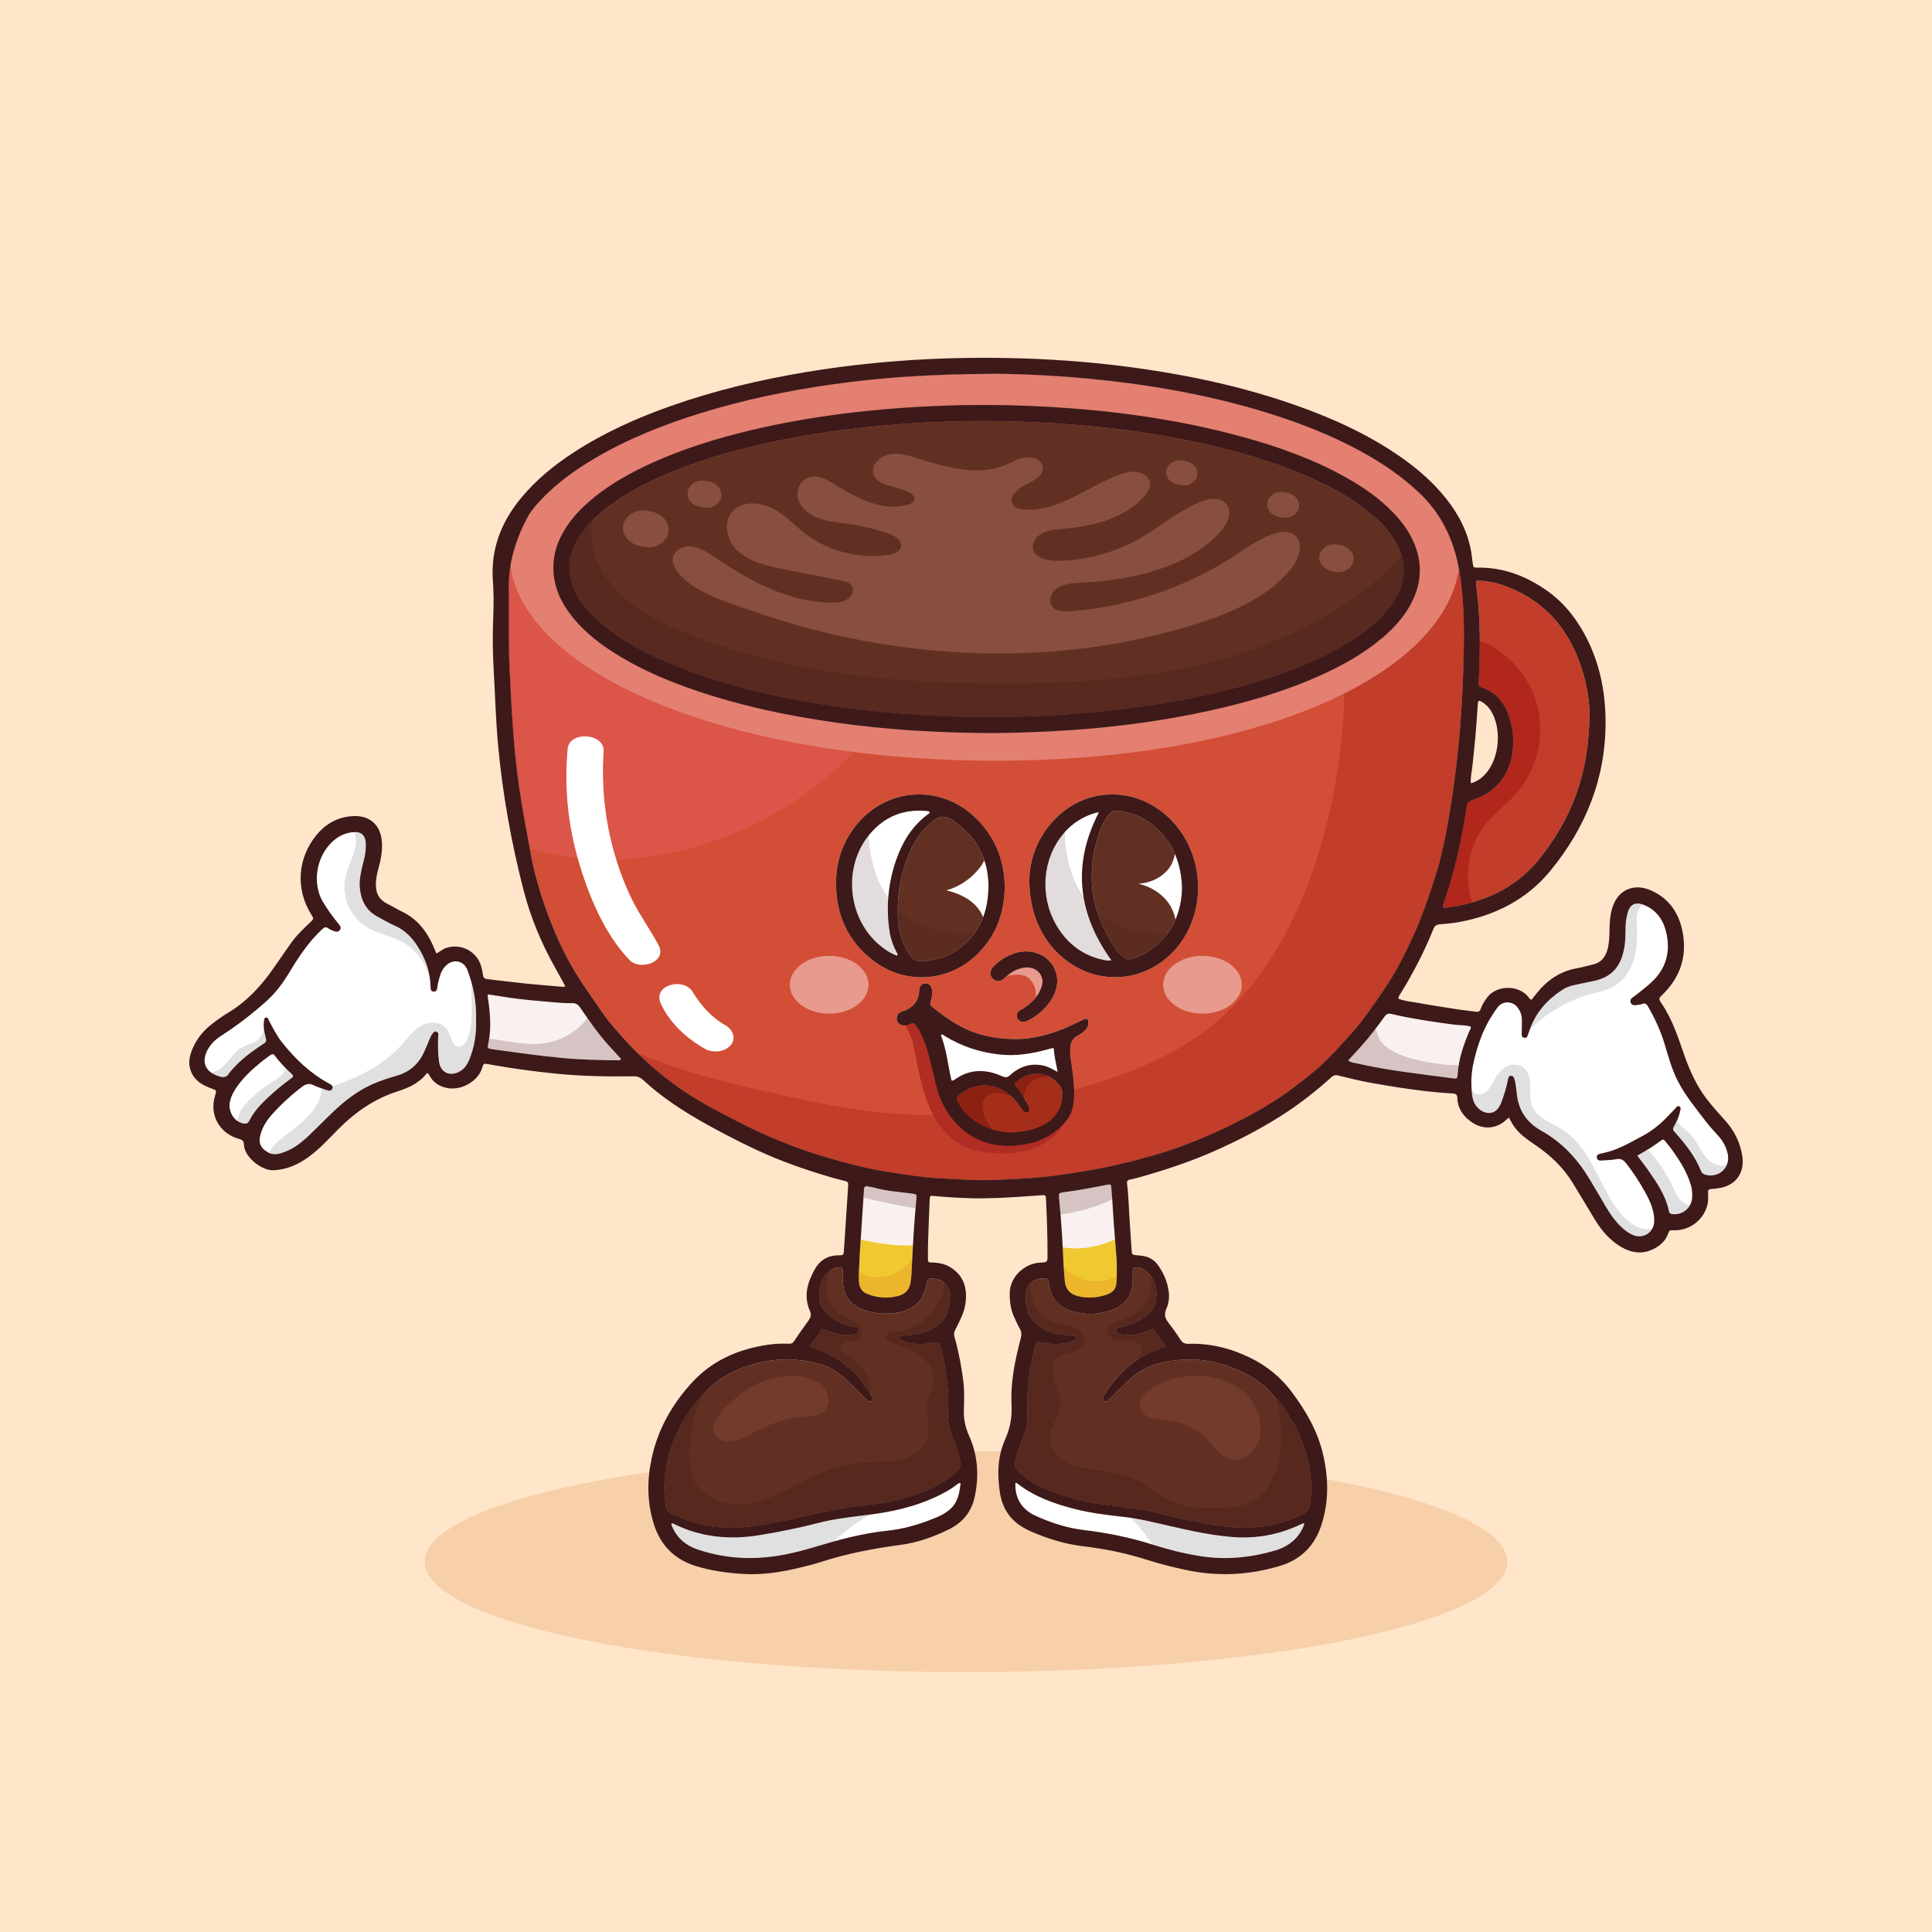 <?xml version="1.0" encoding="utf-8"?>
<!-- Generator: Adobe Illustrator 27.5.0, SVG Export Plug-In . SVG Version: 6.00 Build 0)  -->
<svg version="1.1" xmlns="http://www.w3.org/2000/svg" xmlns:xlink="http://www.w3.org/1999/xlink" x="0px" y="0px"
	 viewBox="0 0 500 500" style="enable-background:new 0 0 500 500;" xml:space="preserve">
<g id="BACKGROUND">
	<rect style="fill:#FFE6CA;" width="500" height="500"/>
</g>
<g id="OBJECTS">
	<ellipse style="fill:#F7CFA9;" cx="250" cy="404.154" rx="140.095" ry="28.579"/>
	<g>
		<g>
			<path style="fill:#D34E36;" d="M377.686,147.913c-0.038-0.223-0.076-0.441-0.114-0.664c-1.392-7.855-4.77-14.681-10.754-20.17
				c-3.884-3.563-8.154-6.582-12.712-9.198c-3.1-1.773-6.272-3.378-9.503-4.83c-6.081-2.742-12.375-4.961-18.799-6.859
				c-14.213-4.205-28.747-6.712-43.483-8.137c-9.704-0.941-19.43-1.316-25.217-1.311c-11.657,0.065-21.382,0.517-30.499,1.398
				c-4.02,0.386-7.92,0.859-11.814,1.42c-11.281,1.621-22.405,3.938-33.3,7.305c-9.704,2.997-19.109,6.723-27.872,11.934
				c-5.347,3.177-10.319,6.832-14.491,11.499c-1.034,1.153-1.996,2.366-2.72,3.748c-2.067,3.949-3.585,8.045-4.292,12.342
				c-0.332,1.964-0.484,3.971-0.446,6.021c0.136,6.99-0.12,13.979,0.223,20.969c0.5,10.074,0.984,20.142,2.431,30.14
				c0.783,5.396,1.79,10.743,2.785,16.101c0.027,0.147,0.054,0.299,0.082,0.446c0.033,0.185,0.071,0.37,0.103,0.555
				c0.99,5.352,2.508,10.585,4.384,15.698c1.692,4.591,3.683,9.051,6.065,13.332c2.355,4.232,5.233,8.127,7.969,12.108
				c2.121,3.09,4.64,5.858,7.186,8.6c0.702,0.756,1.414,1.496,2.143,2.214c3.122,3.111,6.495,5.935,10.079,8.507
				c5.276,3.786,11.042,6.734,16.803,9.666c6.62,3.362,13.49,6.174,20.594,8.339c5.624,1.719,11.309,3.237,17.129,4.161
				c4.439,0.702,8.866,1.425,13.359,1.675c4.83,0.272,9.65,0.642,14.501,0.435c3.035-0.125,6.07-0.266,9.106-0.479
				c4.977-0.343,9.9-1.093,14.817-1.926c5.749-0.968,11.412-2.323,17.009-3.933c5.021-1.447,9.922-3.258,14.714-5.358
				c6.342-2.785,12.467-5.973,18.26-9.797c2.703-1.784,5.216-3.824,7.751-5.836c4.042-3.209,7.403-7.093,10.852-10.884
				c1.605-1.768,3.03-3.71,4.417-5.657c1.991-2.801,3.982-5.613,5.777-8.545c1.926-3.144,3.563-6.462,5.119-9.813
				c2.567-5.532,4.536-11.292,6.364-17.096c1.257-4.003,2.116-8.11,2.856-12.239c0.968-5.369,1.768-10.759,2.393-16.177
				c0.305-2.568,0.566-5.135,0.789-7.713c0.544-6.321,0.854-12.652,1.023-18.995C378.953,163.219,378.926,155.533,377.686,147.913z
				 M226.126,248.7c-6.827-5.156-9.905-12.206-9.753-20.692c0.098-5.195,1.719-9.905,4.885-14.039
				c7.74-10.123,21.894-11.232,31.108-2.421c5.14,4.917,7.545,11.037,7.664,17.934c-0.092,6.739-2.187,12.516-6.859,17.227
				C245.795,254.14,234.487,255.021,226.126,248.7z M269.685,253.145c-0.517-1.887-2.399-3.019-4.58-2.725
				c-1.849,0.245-3.383,1.131-4.754,2.35c-0.299,0.261-0.566,0.571-0.897,0.783c-0.832,0.533-1.773,0.43-2.475-0.229
				c-0.696-0.647-0.854-1.588-0.408-2.459c0.065-0.136,0.136-0.267,0.234-0.381c2.094-2.459,6.674-5.211,11.129-3.938
				c3.476,0.995,5.739,3.906,5.679,7.659c-0.087,1.697-0.772,3.498-1.931,5.113c-1.42,1.974-3.22,3.53-5.369,4.673
				c-0.441,0.234-0.887,0.457-1.403,0.468c-0.789,0.016-1.414-0.37-1.648-1.039c-0.245-0.68-0.038-1.425,0.56-1.871
				c0.277-0.201,0.615-0.321,0.908-0.506c2.029-1.273,3.721-2.861,4.64-5.124C269.729,255.032,269.946,254.113,269.685,253.145z
				 M280.613,266.841c-0.506,0.468-1.104,0.865-1.719,1.186c-1.305,0.68-1.806,1.817-1.904,3.177
				c-0.071,0.995-0.016,1.991,0.141,2.986c0.332,2.067,0.642,4.15,0.778,6.239c0.038,0.533,0.06,1.066,0.071,1.599v0.043
				c0.044,2.905-0.152,5.842-2.192,8.186c-2.676,3.068-6.011,5.042-10.041,5.804c-2.72,0.511-5.434,0.691-8.181,0.201
				c-5.042-0.892-8.926-3.552-11.847-7.686c-0.054-0.076-0.109-0.158-0.163-0.239c-1.447-2.1-2.47-4.395-3.117-6.859
				c-0.06-0.218-0.114-0.435-0.163-0.653c-0.582-2.475-1.213-4.939-1.828-7.409c-0.566-2.285-1.333-4.498-2.453-6.576
				c-0.256-0.479-0.582-0.93-0.887-1.382c-0.413-0.609-0.892-0.903-1.632-0.452c-0.468,0.288-1.017,0.408-1.577,0.381
				c-0.881-0.043-1.55-0.56-1.768-1.36c-0.223-0.843,0.158-1.708,0.995-2.121c0.397-0.196,0.854-0.277,1.257-0.468
				c2.067-0.941,3.34-2.48,3.503-4.809c0.011-0.152-0.011-0.305,0.011-0.452c0.131-1.072,0.669-1.637,1.572-1.664
				c0.903-0.033,1.529,0.511,1.703,1.539c0.19,1.11-0.016,2.192-0.348,3.247c-0.158,0.484-0.103,0.838,0.316,1.18
				c3.9,3.166,7.98,5.989,12.935,7.305c2.665,0.707,5.363,1.153,9.361,1.12c3.878-0.054,8.741-1.213,13.381-3.345
				c1.224-0.566,2.431-1.159,3.65-1.724c0.745-0.348,1.11-0.169,1.213,0.642C281.804,265.465,281.288,266.226,280.613,266.841z
				 M303.23,246.704c-7.403,7.414-18.641,8.257-27.067,2.029c-6.168-4.558-9.786-11.951-9.775-21.013
				c0.082-5.461,2.159-11.194,6.772-15.878c7.272-7.392,18.353-8.322,26.806-2.306C311.944,218.055,313.549,236.364,303.23,246.704z
				 M365.001,156.556c-1.866,3.421-4.498,6.212-7.463,8.703c-2.97,2.486-6.179,4.585-9.541,6.429
				c-2.056,1.126-4.167,2.154-6.315,3.122c-9.416,4.237-19.283,7.082-29.346,9.263c-11.581,2.508-23.297,4.047-35.117,4.879
				c-7.022,0.5-14.061,0.696-19.952,0.772c-10.754-0.033-20.839-0.49-30.722-1.485c-3.345-0.337-6.674-0.74-9.992-1.208
				c-13.267-1.866-26.332-4.645-38.968-9.204c-6.734-2.426-13.234-5.347-19.245-9.269c-4.254-2.769-8.132-5.967-11.129-10.117
				c-2.018-2.796-3.432-5.847-3.868-9.301c-0.544-4.346,0.517-8.322,2.763-12.021c1.703-2.796,3.895-5.178,6.359-7.322
				c4.406-3.835,9.394-6.745,14.648-9.242c9.013-4.281,18.494-7.186,28.187-9.443c11.194-2.611,22.546-4.254,34.002-5.227
				c1.931-0.163,3.862-0.31,5.793-0.435c10.427-0.696,20.871-0.838,31.32-0.402c18.701,0.783,37.195,3.079,55.287,8.05
				c7.441,2.045,14.708,4.531,21.638,7.871c1.702,0.816,3.389,1.692,5.048,2.622c4.368,2.448,8.469,5.282,11.989,8.883
				c1.86,1.904,3.497,3.976,4.743,6.332C368.27,144.742,368.216,150.671,365.001,156.556z"/>
			<path style="fill:#C23D2A;" d="M378.752,170.911c-0.169,6.342-0.479,12.674-1.023,18.995c-0.223,2.578-0.484,5.146-0.789,7.713
				c-0.626,5.418-1.425,10.808-2.393,16.177c-0.74,4.128-1.599,8.235-2.856,12.239c-1.828,5.804-3.797,11.564-6.364,17.096
				c-1.556,3.351-3.193,6.669-5.119,9.813c-1.795,2.932-3.786,5.744-5.777,8.545c-1.387,1.947-2.812,3.889-4.417,5.657
				c-3.449,3.791-6.81,7.675-10.852,10.884c-2.535,2.013-5.048,4.052-7.751,5.836c-5.793,3.824-11.918,7.012-18.26,9.797
				c-4.792,2.1-9.693,3.911-14.714,5.358c-5.597,1.61-11.26,2.964-17.009,3.933c-4.917,0.832-9.84,1.583-14.817,1.926
				c-3.035,0.212-6.07,0.354-9.106,0.479c-4.852,0.207-9.671-0.163-14.501-0.435c-4.493-0.25-8.921-0.974-13.359-1.675
				c-5.82-0.925-11.505-2.442-17.129-4.161c-7.104-2.165-13.974-4.977-20.594-8.339c-5.76-2.932-11.526-5.88-16.803-9.666
				c-3.585-2.573-6.957-5.396-10.079-8.507c10.738,4.536,22.492,7.463,33.828,10.036c13.903,3.155,27.992,6.206,42.243,5.924
				c1.485-0.033,2.965-0.098,4.444-0.196c10.634-0.712,21.116-3.122,31.391-6.016c0.343-0.098,0.691-0.196,1.033-0.294
				c11.407-3.253,22.77-7.262,32.414-14.137c18.657-13.289,28.704-35.748,33.763-58.088c2.954-13.055,3.971-25.614,3.84-38.114
				c-0.163-15.144-2.007-30.2-4.15-45.963c-0.212-1.594-0.413-3.204-0.506-4.754c-0.19-3.024,0.016-5.837,1.262-7.92
				c3.231,1.452,6.402,3.057,9.503,4.83c4.558,2.616,8.828,5.635,12.712,9.198c5.983,5.488,9.361,12.315,10.754,20.17
				c0.038,0.223,0.076,0.441,0.114,0.664C378.926,155.533,378.953,163.219,378.752,170.911z"/>
			<path style="fill:#DB5549;" d="M247.014,129.179l-5.412,21.529c-0.789,13.784-6.478,26.659-15.056,37.532
				c-6.892,8.741-15.649,16.193-25.239,21.79c-18.706,10.922-41.579,15.845-62.467,10.096c-0.582-0.158-1.159-0.326-1.73-0.506
				c-0.995-5.358-2.002-10.705-2.785-16.101c-1.447-9.998-1.931-20.066-2.431-30.14c-0.343-6.99-0.087-13.979-0.223-20.969
				c-0.038-2.051,0.114-4.058,0.446-6.021c0.707-4.297,2.225-8.393,4.292-12.342c0.724-1.382,1.686-2.595,2.72-3.748
				c4.172-4.667,9.144-8.322,14.491-11.499c8.763-5.211,18.168-8.937,27.872-11.934c10.895-3.367,22.019-5.684,33.3-7.305
				c3.895-0.56,7.795-1.033,11.814-1.42c3.09,2.154,5.951,4.602,8.491,7.311C241.319,112.04,245.681,120.134,247.014,129.179z"/>
			<path style="fill:#F8F1F0;" d="M160.728,274.043c-0.245,0.381-0.457,0.37-0.642,0.37c-4.787-0.049-9.574-0.147-14.344-0.587
				c-5.956-0.555-11.874-1.398-17.798-2.208c-2.051-0.283-1.822-0.288-1.49-1.975c0.049-0.267,0.098-0.533,0.136-0.799
				c0.517-3.302,0.234-6.614-0.218-9.916c-0.065-0.484-0.283-0.963-0.06-1.594c1.73,0.277,3.476,0.566,5.227,0.821
				c3.748,0.555,7.523,0.881,11.298,1.197c1.741,0.147,3.481,0.305,5.227,0.261c0.963-0.022,1.55,0.359,2.078,1.137
				c0.62,0.908,1.24,1.817,1.876,2.72c1.762,2.529,3.596,5.004,5.684,7.278C158.71,271.84,159.716,272.939,160.728,274.043z"/>
			<path style="fill:#623022;" d="M255.537,233.127c-0.218,1.507-0.587,2.937-1.099,4.275c-1.365,3.585-3.775,6.56-7.256,8.796
				c-2.627,1.686-5.532,2.442-8.643,2.551c-1.382,0.043-2.312-0.441-3.1-1.605c-2.023-2.986-2.959-6.283-3.084-9.851
				c-0.022-0.598-0.005-1.197-0.005-1.795c-0.011-5.363,1.05-10.498,3.274-15.383c1.126-2.475,2.627-4.7,4.613-6.576
				c2.888-2.72,4.286-2.888,7.392-0.495c3.541,2.725,5.902,5.951,7.142,9.611C255.853,225.838,256.092,229.347,255.537,233.127z"/>
			<path style="fill:#FFFFFF;" d="M230.22,241.014c-0.95-6.34-0.36-12.549,1.757-18.589c1.668-4.758,4.262-8.9,8.447-11.889
				c0.131-0.093,0.185-0.215,0.124-0.397c-0.298-0.315-0.721-0.244-1.105-0.276c-5.803-0.477-10.597,1.57-14.325,5.973
				c-7.125,8.415-5.834,21.936,2.697,28.927c1.314,1.076,2.722,2.003,4.41,2.603c0.153-0.446-0.026-0.643-0.138-0.852
				C231.154,244.785,230.511,242.955,230.22,241.014z"/>
			<path style="fill:#C23D2A;" d="M411.356,184.466c-0.016,15.867-4.743,27.415-12.826,37.646
				c-4.613,5.842-10.618,9.459-17.537,11.445c-1.224,0.348-2.48,0.647-3.759,0.897c-1.023,0.201-2.072,0.294-3.111,0.435
				c-0.642,0.087-0.816-0.207-0.615-0.789c0.065-0.185,0.136-0.37,0.201-0.56c2.698-7.806,4.509-15.823,5.782-23.966
				c0.022-0.152,0.065-0.299,0.071-0.446c0.011-1.197,0.571-1.735,1.762-2.148c6.06-2.1,9.432-6.451,10.177-12.794
				c0.392-3.329-0.098-6.576-1.311-9.699c-1.246-3.188-3.394-5.499-6.712-6.565c-0.593-0.19-0.789-0.468-0.767-1.055
				c0.071-1.643,0.092-3.291,0.158-4.934c0.082-2.012,0.12-4.025,0.103-6.032c-0.016-4.819-0.299-9.633-0.936-14.436
				c-0.158-1.202-0.125-1.251,1.153-1.164c2.355,0.158,4.64,0.685,6.837,1.539c7.686,2.986,13.397,8.127,17.042,15.551
				C410.127,173.614,411.323,180.229,411.356,184.466z"/>
			<path style="fill:#F8F1F0;" d="M380.307,266.776c-1.218,2.888-2.295,5.815-2.801,8.899c-0.12,0.756-0.207,1.518-0.256,2.29
				c-0.076,1.208-0.152,1.251-1.376,1.088c-8.339-1.115-16.721-1.996-24.94-3.889c-0.653-0.152-1.382-0.169-2.018-0.729
				c1.164-1.273,2.301-2.502,3.427-3.748c1.289-1.425,2.491-2.921,3.65-4.449c0.8-1.05,1.577-2.116,2.35-3.182
				c0.517-0.718,0.99-0.816,1.746-0.642c5.341,1.235,10.759,2.056,16.193,2.752c1.431,0.185,2.888,0.092,4.275,0.484
				C380.802,266.123,380.449,266.439,380.307,266.776z"/>
			<path style="fill:#623022;" d="M305.918,230.141c-0.114,2.796-0.653,5.45-1.708,7.876c-1.36,3.144-3.59,5.913-6.886,8.121
				c-1.376,0.925-2.905,1.534-4.487,2.018c-0.729,0.223-1.327,0.114-1.937-0.381c-0.821-0.669-1.594-1.36-2.192-2.236
				c-6.56-9.579-7.904-19.832-3.938-30.755c0.517-1.414,1.207-2.736,2.159-3.916c0.653-0.811,1.409-1.148,2.47-1.028
				c3.971,0.446,7.392,2.062,10.232,4.819c1.953,1.898,3.421,4.009,4.444,6.348C305.27,223.733,305.858,226.769,305.918,230.141z"/>
			<path style="fill:#FFFFFF;" d="M284.362,210.301c-0.067-0.029-0.116-0.072-0.157-0.065c-0.196,0.028-0.394,0.055-0.584,0.108
				c-3.896,1.096-6.993,3.333-9.345,6.605c-4.883,6.793-4.999,16.392-0.262,23.529c2.771,4.175,6.571,6.9,11.515,7.937
				c0.659,0.138,1.332,0.306,2.094,0.098C278.889,236.366,277.46,223.676,284.362,210.301z"/>
			<ellipse style="fill:#E79A8D;" cx="214.587" cy="254.853" rx="10.179" ry="7.487"/>
			<ellipse style="fill:#E79A8D;" cx="311.201" cy="254.853" rx="10.179" ry="7.487"/>
			<path style="fill:#FFFFFF;" d="M255.537,233.127c-0.218,1.507-0.587,2.937-1.099,4.275c-0.446-1.18-1.164-2.274-2.045-3.166
				c-1.991-2.013-4.716-3.133-7.458-3.818c2.464-0.691,4.749-1.991,6.647-3.71c0.838-0.767,1.605-1.61,2.279-2.524
				c0.261-0.364,0.555-0.995,0.908-1.529C255.853,225.838,256.092,229.347,255.537,233.127z"/>
			<path style="fill:#FFFFFF;" d="M305.918,230.141c-0.114,2.796-0.653,5.45-1.708,7.876c-0.272-1.534-0.892-3.024-1.795-4.297
				c-1.822-2.573-4.7-4.308-7.773-5.015c2.703-0.169,5.396-1.257,7.262-3.231c1.278-1.349,1.828-2.829,2.17-4.466
				C305.27,223.733,305.858,226.769,305.918,230.141z"/>
			<g>
				<path style="fill:#623022;" d="M247.802,380.64c-1.708,1.648-3.623,2.965-5.755,3.998c-5.086,2.459-10.449,4.014-16.035,4.634
					c-7.158,0.794-14.186,2.198-21.181,3.851c-4.031,0.957-8.11,1.675-12.244,2.089c-6.701,0.68-13.006-0.582-18.989-3.623
					c-0.751-0.381-1.093-0.887-1.229-1.708c-0.93-5.608-0.25-11.059,1.751-16.329c1.512-3.993,3.693-7.648,6.326-10.999
					c3.726-4.754,8.491-7.708,13.996-9.334c1.447-0.43,2.943-0.767,4.488-1.023c4.721-0.778,9.35-0.332,13.909,1.017
					c2.143,0.636,3.938,1.915,5.624,3.345c1.556,1.333,2.992,2.796,4.417,4.265c0.451,0.462,0.908,0.93,1.36,1.398
					c0.364,0.381,0.789,0.729,1.289,0.326c0.479-0.381,0.288-0.908,0.044-1.365c-0.082-0.152-0.174-0.299-0.266-0.446
					c-0.141-0.239-0.288-0.468-0.441-0.702c-3.628-5.624-8.6-9.503-15.203-11.515c0.843-1.637,2.078-2.845,2.937-4.303
					c0.25-0.424,0.609-0.18,0.919-0.038c1.469,0.658,3.003,1.055,4.591,1.295c1.061,0.158,2.094,0.011,3.128-0.174
					c0.234-0.044,0.473-0.152,0.68-0.283c0.321-0.196,0.5-0.495,0.408-0.881c-0.076-0.305-0.261-0.528-0.598-0.593
					c-0.441-0.082-0.876-0.19-1.316-0.277c-1.898-0.359-3.552-1.273-5.157-2.301c-3.525-2.268-3.71-5.777-2.774-8.817
					c0.413-1.338,1.213-2.383,2.306-3.231l0.005-0.005c0.517-0.403,1.082-0.702,1.735-0.827c1.387-0.272,1.615-0.103,1.556,1.267
					c-0.049,1.202-0.011,2.399,0.174,3.585c0.375,2.431,1.643,4.254,3.808,5.423c0.528,0.283,1.082,0.528,1.648,0.713
					c2.899,0.963,5.88,1.153,8.866,0.587c4.221-0.8,6.56-3.269,7.251-7.474c0.207-1.251,0.245-1.246,1.518-1.278
					c1.083-0.027,2.247,0.359,3.122,1.131c0.859,0.762,1.436,1.898,1.371,3.394c-0.054,1.202-0.109,2.404-0.468,3.552
					c-0.772,2.48-2.383,4.205-4.776,5.244c-2.094,0.914-4.297,1.246-6.549,1.414c-0.451,0.033-1.175-0.207-1.267,0.424
					c-0.092,0.637,0.62,0.832,1.115,1.034c2.35,0.957,4.781,0.919,7.218,0.468c1.958-0.359,1.942-0.392,2.415,1.518
					c1.24,5.059,2.078,10.172,1.779,15.41c-0.179,3.106,0.354,6.049,1.703,8.866c0.778,1.621,1.278,3.351,1.518,5.151
					C248.646,379.378,248.444,380.02,247.802,380.64z"/>
				<path style="fill:#F8F1F0;" d="M289.001,331.293c-0.071,2.23-0.751,3.166-2.872,3.851c-2.323,0.756-4.705,0.887-7.088,0.321
					c-1.996-0.479-3.253-1.708-3.465-3.819c-0.147-1.49-0.272-2.981-0.337-4.477c-0.06-1.447-0.131-2.894-0.201-4.341
					c-0.152-2.834-0.337-5.668-0.566-8.496c-0.12-1.452-0.25-2.899-0.392-4.346c-0.114-1.137-0.038-1.273,1.159-1.431
					c2.121-0.272,4.232-0.598,6.332-1.001c1.616-0.305,3.231-0.598,4.846-0.914c1.028-0.196,1.104-0.212,1.208,0.881
					c0.092,0.957,0.163,1.915,0.228,2.872c0.071,1.033,0.13,2.067,0.19,3.106c0.142,2.421,0.332,4.841,0.528,7.256
					c0.152,1.866,0.305,3.731,0.441,5.597C289.012,328.002,289.055,329.65,289.001,331.293z"/>
				<path style="fill:#F8F1F0;" d="M237.119,310.721c-0.065,0.669-0.125,1.338-0.18,2.007c-0.277,3.182-0.49,6.364-0.664,9.557
					c-0.142,2.513-0.261,5.031-0.381,7.55c-0.027,0.593-0.152,1.186-0.201,1.784c-0.185,2.056-1.365,3.307-3.28,3.791
					c-2.731,0.68-5.445,0.511-8.067-0.577c-1.153-0.479-1.773-1.36-1.985-2.605c-0.277-1.648-0.038-3.285,0.022-4.923
					c0.027-0.702,0.065-1.398,0.098-2.094h-0.016c0.093-1.469,0.19-2.937,0.288-4.406c0.228-3.617,0.468-7.229,0.702-10.846
					c0.033-0.49,0.065-0.985,0.098-1.474c0.011-0.196,0.043-0.397,0.049-0.593c0.006-0.691,0.267-1.028,1.012-0.832
					c0.484,0.12,0.995,0.136,1.474,0.267c3.041,0.859,6.174,1.104,9.29,1.496c0.098,0.011,0.196,0.022,0.294,0.038
					C237.217,309.144,237.304,308.79,237.119,310.721z"/>
				<path style="fill:#623022;" d="M339.055,389.098c-0.201,1.43-0.794,2.257-2.127,2.899c-6.614,3.171-13.517,4.025-20.724,2.937
					c-5.184-0.778-10.324-1.779-15.394-3.111c-4.896-1.278-9.911-1.795-14.904-2.442c-5.624-0.729-11.069-2.105-16.226-4.526
					c-2.328-1.093-4.444-2.459-6.266-4.286c-0.588-0.587-0.778-1.153-0.674-1.991c0.261-2.062,0.936-3.987,1.784-5.848
					c1.034-2.274,1.545-4.624,1.409-7.12c-0.31-5.537,0.446-10.955,1.757-16.318c0.12-0.484,0.239-0.968,0.364-1.452
					c0.12-0.457,0.354-0.626,0.87-0.517c1.169,0.256,2.35,0.457,3.552,0.522c1.409,0.082,2.791-0.071,4.139-0.468
					c0.473-0.141,0.93-0.365,1.376-0.582c0.326-0.158,0.62-0.413,0.511-0.805c-0.092-0.337-0.462-0.316-0.762-0.332
					c-2.149-0.125-4.259-0.392-6.31-1.126c-4.944-1.773-6.402-5.875-5.837-10.373c0.092-0.74,0.473-1.414,1.023-1.953
					c1.05-1.044,2.72-1.616,4.145-1.262c0.337,0.082,0.522,0.245,0.577,0.587c0.06,0.392,0.141,0.783,0.207,1.18
					c0.528,3.351,2.518,5.548,5.652,6.533c3.944,1.24,7.903,0.99,11.684-0.734c2.703-1.229,4.02-3.492,4.237-6.402
					c0.076-1.044,0.011-2.094,0.038-3.144c0.022-0.892,0.19-1.028,1.088-0.947c1.746,0.152,2.948,1.202,3.808,2.584
					c0,0.005,0.005,0.016,0.011,0.022c1.425,2.301,1.529,4.797,0.664,7.343c-0.25,0.729-0.734,1.295-1.289,1.811
					c-1.822,1.708-3.949,2.856-6.375,3.454c-0.435,0.103-0.876,0.201-1.316,0.272c-0.446,0.071-0.756,0.261-0.789,0.745
					c-0.027,0.462,0.245,0.751,0.642,0.908c0.272,0.114,0.577,0.158,0.865,0.218c2.355,0.468,4.558-0.152,6.723-0.957
					c1.257-0.468,1.24-0.484,2.056,0.664c0.778,1.088,1.577,2.16,2.475,3.389c-2.829,0.898-5.276,2.013-7.523,3.514
					c-0.217,0.147-0.435,0.294-0.647,0.446c-3.139,2.236-5.597,5.091-7.61,8.355c-0.326,0.528-0.892,1.169-0.218,1.73
					c0.712,0.593,1.153-0.158,1.599-0.593c1.561-1.539,3.09-3.122,4.683-4.629c2.513-2.377,5.396-3.933,8.861-4.683
					c8.453-1.839,16.237-0.332,23.558,4.074c1.637,0.984,3.111,2.192,4.395,3.595c0.544,0.593,1.066,1.191,1.577,1.806
					c3.628,4.373,6.348,9.269,7.833,14.844C339.283,380.912,339.631,384.97,339.055,389.098z"/>
				<path style="fill:#FFFFFF;" d="M337.564,394.423c-0.577,1.637-1.474,3.073-2.79,4.259c-1.403,1.257-3.051,2.089-4.836,2.611
					c-6.359,1.86-12.815,2.47-19.392,1.425c-4.128-0.653-8.175-1.675-12.146-2.943c-0.016-0.005-0.038-0.011-0.054-0.016
					c-5.826-1.855-11.776-3.051-17.831-3.775c-4.401-0.533-8.567-1.898-12.576-3.726c-3.585-1.643-5.341-4.64-5.157-8.475
					c0.218-0.076,0.381,0.038,0.539,0.163c4.433,3.443,9.59,5.244,14.942,6.609c4.118,1.044,8.339,1.534,12.549,2.007
					c0.582,0.065,1.159,0.141,1.735,0.223c3.323,0.495,6.576,1.311,9.851,2.061c5.396,1.235,10.803,2.437,16.335,2.91
					c6.206,0.528,12.125-0.533,17.76-3.193c0.267-0.13,0.549-0.234,0.821-0.348C337.396,394.287,337.483,394.358,337.564,394.423z"
					/>
				<path style="fill:#FFFFFF;" d="M248.607,383.833c-0.277,2.54-0.691,4.977-2.758,6.794c-0.984,0.87-2.111,1.501-3.313,2.007
					c-4.156,1.752-8.442,3.062-12.94,3.525c-4.781,0.495-9.426,1.55-14.028,2.828c-1.496,0.413-2.992,0.854-4.482,1.305
					c-4.058,1.229-8.175,2.257-12.407,2.693c-6.136,0.631-12.157,0.005-18.016-1.936c-3.073-1.017-5.418-2.926-6.718-5.973
					c-0.092-0.223-0.152-0.457-0.229-0.68c0.424-0.316,0.713,0.005,0.99,0.141c6.946,3.345,14.235,3.998,21.763,2.774
					c5.07-0.827,10.107-1.822,15.078-3.117c4.308-1.126,8.725-1.605,13.125-2.154c0.196-0.027,0.397-0.049,0.593-0.076
					c5.706-0.745,11.287-1.991,16.563-4.406c2.051-0.936,4.031-1.964,5.809-3.367C247.857,384.018,248.053,383.74,248.607,383.833z"
					/>
				<path style="fill:#F0C930;" d="M236.276,322.285c-0.071,1.213-0.131,2.426-0.196,3.644c-0.06,1.3-0.125,2.6-0.185,3.905
					c-0.027,0.593-0.152,1.186-0.201,1.784c-0.185,2.056-1.365,3.307-3.28,3.791c-2.731,0.68-5.445,0.511-8.067-0.577
					c-1.153-0.479-1.773-1.36-1.985-2.605c-0.174-1.023-0.147-2.045-0.087-3.062c0.038-0.62,0.087-1.24,0.109-1.86
					c0.027-0.702,0.065-1.398,0.098-2.094h-0.016c0.093-1.469,0.19-2.937,0.288-4.406
					C227.334,321.801,231.702,322.552,236.276,322.285z"/>
				<path style="fill:#F0C930;" d="M289.023,330.303c-0.005,0.332-0.011,0.658-0.022,0.99c-0.071,2.23-0.751,3.166-2.872,3.851
					c-2.323,0.756-4.705,0.887-7.088,0.321c-1.996-0.479-3.253-1.708-3.465-3.819c-0.12-1.186-0.223-2.377-0.288-3.568
					c-0.022-0.305-0.038-0.604-0.049-0.908c-0.06-1.447-0.131-2.894-0.201-4.341c0.5,0.065,1.001,0.131,1.501,0.174
					c4.128,0.359,8.257-0.517,12.032-2.246c0.152,1.866,0.305,3.731,0.441,5.597C289.012,327.67,289.039,328.987,289.023,330.303z"
					/>
				<path style="fill:#57281D;" d="M248.526,378.513c-0.239-1.801-0.74-3.53-1.518-5.151c-1.349-2.818-1.882-5.76-1.703-8.866
					c0.299-5.238-0.538-10.351-1.779-15.41c-0.473-1.909-0.457-1.877-2.415-1.518c-2.437,0.452-4.868,0.49-7.218-0.468
					c-0.495-0.201-1.208-0.397-1.115-1.034c0.092-0.631,0.816-0.392,1.267-0.424c2.252-0.169,4.455-0.5,6.549-1.414
					c2.393-1.039,4.003-2.763,4.776-5.244c0.359-1.148,0.413-2.35,0.468-3.552c0.065-1.496-0.511-2.633-1.371-3.394
					c-0.277,2.6-1.262,5.129-2.867,7.196c-2.459,3.182-6.326,5.233-10.335,5.483c-0.838,0.049-1.942,0.245-2.04,1.077
					c-0.076,0.702,0.669,1.186,1.316,1.469c2.464,1.066,5.075,1.871,7.289,3.389c2.214,1.512,4.025,3.976,3.862,6.652
					c-0.125,2.078-1.393,3.916-1.752,5.962c-0.511,2.883,0.816,5.907,0.065,8.736c-0.783,2.959-3.688,4.923-6.647,5.684
					c-2.965,0.762-6.07,0.582-9.122,0.778c-3.781,0.245-7.523,1.083-11.048,2.464c-4.003,1.572-7.697,3.835-11.613,5.624
					c-3.911,1.795-8.192,3.128-12.467,2.665c-4.281-0.462-8.535-3.068-9.938-7.137c-1.137-3.298-0.76-8.53-0.212-11.976
					c0.526-3.313,2.043-8.591,4.633-10.931c-1.117,1.009-2.169,2.13-3.148,3.379c-2.633,3.351-4.814,7.006-6.326,10.999
					c-2.002,5.271-2.682,10.721-1.751,16.329c0.136,0.821,0.479,1.327,1.229,1.708c5.983,3.041,12.288,4.303,18.989,3.623
					c4.134-0.413,8.214-1.131,12.244-2.089c6.995-1.654,14.023-3.057,21.181-3.851c5.586-0.62,10.95-2.176,16.035-4.634
					c2.132-1.033,4.047-2.35,5.755-3.998C248.444,380.02,248.646,379.378,248.526,378.513z"/>
				<path style="fill:#723B2E;" d="M194.815,358.721c3.855-2.138,8.399-3.146,12.747-2.427c2.121,0.351,4.274,1.175,5.629,2.845
					c1.354,1.67,1.63,4.329,0.177,5.914c-1.479,1.612-3.968,1.57-6.15,1.737c-4.465,0.34-8.724,2.041-12.677,4.146
					c-1.376,0.733-2.746,1.525-4.261,1.895c-1.514,0.369-3.233,0.255-4.465-0.701C180.9,368.315,191.898,360.339,194.815,358.721z"
					/>
				<path style="fill:#57281D;" d="M225.305,360.737c-0.141-0.239-0.288-0.468-0.441-0.702c-3.628-5.624-8.6-9.503-15.203-11.515
					c0.843-1.637,2.078-2.845,2.937-4.303c0.25-0.424,0.609-0.18,0.919-0.038c1.469,0.658,3.003,1.055,4.591,1.295
					c1.061,0.158,2.094,0.011,3.128-0.174c0.234-0.044,0.473-0.152,0.68-0.283c0.321-0.196,0.5-0.495,0.408-0.881
					c-0.076-0.305-0.261-0.528-0.598-0.593c-0.441-0.082-0.876-0.19-1.316-0.277c-1.898-0.359-3.552-1.273-5.157-2.301
					c-3.525-2.268-3.71-5.777-2.774-8.817c0.413-1.338,1.213-2.383,2.306-3.231c-0.141,0.321-0.294,0.62-0.392,0.865
					c-0.555,1.382-0.805,2.856-0.62,4.335c0.332,2.638,1.991,5.08,4.324,6.353c1.251,0.685,2.687,1.061,3.775,1.98
					c1.088,0.919,1.67,2.703,0.707,3.753c-0.756,0.821-2.023,0.794-3.111,1.023c-1.093,0.234-2.284,1.246-1.833,2.263
					c0.207,0.451,0.674,0.718,1.11,0.963c1.567,0.887,3.057,1.964,4.199,3.356C224.527,355.738,225.37,358.246,225.305,360.737z"/>
				<path style="fill:#57281D;" d="M339.055,389.098c-0.201,1.43-0.794,2.257-2.127,2.899c-6.614,3.171-13.517,4.025-20.724,2.937
					c-5.184-0.778-10.324-1.779-15.394-3.111c-4.896-1.278-9.911-1.795-14.904-2.442c-5.624-0.729-11.069-2.105-16.226-4.526
					c-2.328-1.093-4.444-2.459-6.266-4.286c-0.588-0.587-0.778-1.153-0.674-1.991c0.261-2.062,0.936-3.987,1.784-5.848
					c1.034-2.274,1.545-4.624,1.409-7.12c-0.31-5.537,0.446-10.955,1.757-16.318c0.12-0.484,0.239-0.968,0.364-1.452
					c0.12-0.457,0.354-0.626,0.87-0.517c1.169,0.256,2.35,0.457,3.552,0.522c1.409,0.082,2.791-0.071,4.139-0.468
					c0.473-0.141,0.93-0.365,1.376-0.582c0.326-0.158,0.62-0.413,0.511-0.805c-0.092-0.337-0.462-0.316-0.762-0.332
					c-2.149-0.125-4.259-0.392-6.31-1.126c-4.944-1.773-6.402-5.875-5.837-10.373c0.092-0.74,0.473-1.414,1.023-1.953
					c0.082,0.974,0.114,1.893,0.201,2.557c0.468,3.421,2.497,6.38,5.891,7.49c1.708,0.555,3.579,0.571,5.233,1.278
					c1.659,0.707,3.095,2.529,2.47,4.216c-0.936,2.502-4.841,1.915-6.805,3.721c-1.577,1.452-1.414,4.004-0.734,6.038
					c0.68,2.04,1.762,4.047,1.615,6.185c-0.207,2.965-2.725,5.401-2.85,8.371c-0.109,2.649,1.8,5.053,4.134,6.326
					c2.328,1.267,5.031,1.637,7.659,1.996c3.884,0.533,7.849,1.131,11.303,2.975c2.66,1.42,4.917,3.536,7.626,4.863
					c3.47,1.702,7.447,2.002,11.314,2.062c4.313,0.06,8.97-0.272,12.309-2.997c2.742-2.236,4.129-5.733,4.868-9.187
					c1.12-5.276,0.936-10.808-0.457-16.014c3.628,4.373,6.348,9.269,7.833,14.844C339.283,380.912,339.631,384.97,339.055,389.098z"
					/>
				<path style="fill:#57281D;" d="M294.195,351.985c0.74-0.936,1.485-2.051,1.169-3.188c-0.337-1.202-1.719-1.795-2.965-1.882
					c-1.246-0.087-2.518,0.158-3.731-0.125c-1.213-0.288-2.399-1.398-2.127-2.622c0.256-1.164,1.594-1.681,2.72-2.078
					c2.475-0.876,4.879-2.165,6.587-4.156c2.029-2.366,2.198-4.749,2.203-7.332c0,0.005,0.005,0.016,0.011,0.022
					c1.425,2.301,1.529,4.797,0.664,7.343c-0.25,0.729-0.734,1.295-1.289,1.811c-1.822,1.708-3.949,2.856-6.375,3.454
					c-0.435,0.103-0.876,0.201-1.316,0.272c-0.446,0.071-0.756,0.261-0.789,0.745c-0.027,0.462,0.245,0.751,0.642,0.908
					c0.272,0.114,0.577,0.158,0.865,0.218c2.355,0.468,4.558-0.152,6.723-0.957c1.257-0.468,1.24-0.484,2.056,0.664
					c0.778,1.088,1.577,2.16,2.475,3.389C298.89,349.368,296.442,350.483,294.195,351.985z"/>
				<path style="fill:#723B2E;" d="M311.484,356.133c4.098,0.327,8.19,1.88,11.07,4.814c2.88,2.934,4.376,7.337,3.323,11.311
					c-0.833,3.144-3.793,6.022-6.999,5.468c-2.839-0.49-4.578-3.26-6.587-5.324c-2.542-2.612-5.987-4.329-9.603-4.786
					c-2.355-0.298-5.322-0.082-6.999-2.12c-1.583-1.924-0.512-3.892,1.184-5.298C300.728,357,306.592,355.743,311.484,356.133z"/>
				<path style="fill:#E0E0E0;" d="M225.267,391.965c-0.169,0.082-0.337,0.174-0.5,0.267c-3.329,1.855-6.261,4.314-9.198,6.756
					c-1.496,0.413-2.992,0.854-4.482,1.305c-4.058,1.229-8.175,2.257-12.407,2.693c-6.136,0.631-12.157,0.005-18.016-1.936
					c-3.073-1.017-5.418-2.926-6.718-5.973c-0.092-0.223-0.152-0.457-0.229-0.68c0.424-0.316,0.713,0.005,0.99,0.141
					c6.946,3.345,14.235,3.998,21.763,2.774c5.07-0.827,10.107-1.822,15.078-3.117c4.308-1.126,8.725-1.605,13.125-2.154
					C224.87,392.014,225.071,391.992,225.267,391.965z"/>
				<path style="fill:#E0E0E0;" d="M337.564,394.423c-0.577,1.637-1.474,3.073-2.79,4.259c-1.403,1.257-3.051,2.089-4.836,2.611
					c-6.359,1.86-12.815,2.47-19.392,1.425c-4.128-0.653-8.175-1.675-12.146-2.943c-1.028-1.311-2.002-2.676-3.062-3.965
					c-0.87-1.061-1.806-2.072-2.79-3.024c3.323,0.495,6.576,1.311,9.851,2.061c5.396,1.235,10.803,2.437,16.335,2.91
					c6.206,0.528,12.125-0.533,17.76-3.193c0.267-0.13,0.549-0.234,0.821-0.348C337.396,394.287,337.483,394.358,337.564,394.423z"
					/>
				<path style="fill:#ECB52B;" d="M236.08,325.93c-0.06,1.3-0.125,2.6-0.185,3.905c-0.027,0.593-0.152,1.186-0.201,1.784
					c-0.185,2.056-1.365,3.307-3.28,3.791c-2.731,0.68-5.445,0.511-8.067-0.577c-1.153-0.479-1.773-1.36-1.985-2.605
					c-0.174-1.023-0.147-2.045-0.087-3.062c1.594,0.941,3.454,1.441,5.303,1.376C230.951,330.417,233.883,328.546,236.08,325.93z"/>
				<path style="fill:#ECB52B;" d="M289.023,330.303c-0.005,0.332-0.011,0.658-0.022,0.99c-0.071,2.23-0.751,3.166-2.872,3.851
					c-2.323,0.756-4.705,0.887-7.088,0.321c-1.996-0.479-3.253-1.708-3.465-3.819c-0.12-1.186-0.223-2.377-0.288-3.568
					c2.241,2.328,5.537,3.677,8.796,3.536C285.808,331.538,287.489,331.076,289.023,330.303z"/>
				<path style="fill:#D5C4C3;" d="M237.119,310.721c-0.065,0.669-0.125,1.338-0.18,2.007c-4.313-0.745-8.611-1.637-12.886-2.627
					c-0.201-0.044-0.397-0.092-0.598-0.141c0.033-0.49,0.065-0.985,0.098-1.474c0.011-0.196,0.043-0.397,0.049-0.593
					c0.006-0.691,0.267-1.028,1.012-0.832c0.484,0.12,0.995,0.136,1.474,0.267c3.041,0.859,6.174,1.104,9.29,1.496
					c0.098,0.011,0.196,0.022,0.294,0.038C237.217,309.144,237.304,308.79,237.119,310.721z"/>
				<path style="fill:#D5C4C3;" d="M287.853,310.395c-4.237,2.056-8.768,3.258-13.381,3.938c-0.12-1.452-0.25-2.899-0.392-4.346
					c-0.114-1.137-0.038-1.273,1.159-1.431c2.121-0.272,4.232-0.598,6.332-1.001c1.616-0.305,3.231-0.598,4.846-0.914
					c1.028-0.196,1.104-0.212,1.208,0.881C287.717,308.48,287.788,309.437,287.853,310.395z"/>
			</g>
			<path style="fill:#D5C4C3;" d="M160.728,274.043c-0.245,0.381-0.457,0.37-0.642,0.37c-4.787-0.049-9.574-0.147-14.344-0.587
				c-5.956-0.555-11.874-1.398-17.798-2.208c-2.051-0.283-1.822-0.288-1.49-1.975c0.049-0.267,0.098-0.533,0.136-0.799
				c0.234,0,0.473,0.022,0.724,0.049c5.624,0.696,10.52,2.219,16.204,0.506c3.334-1.001,6.429-3.15,8.502-5.929
				c1.762,2.529,3.596,5.004,5.684,7.278C158.71,271.84,159.716,272.939,160.728,274.043z"/>
			<path style="fill:#D5C4C3;" d="M377.506,275.675c-0.12,0.756-0.207,1.518-0.256,2.29c-0.076,1.208-0.152,1.251-1.376,1.088
				c-8.339-1.115-16.721-1.996-24.94-3.889c-0.653-0.152-1.382-0.169-2.018-0.729c1.164-1.273,2.301-2.502,3.427-3.748
				c1.289-1.425,2.491-2.921,3.65-4.449c0.468,1.18,0.794,2.72,1.643,3.639c1.915,2.089,4.667,3.193,7.392,3.982
				C369.08,275.033,373.291,275.642,377.506,275.675z"/>
			<g>
				<path style="fill:#FFFFFF;" d="M123.212,264.007c0.114,3.503-0.402,6.881-1.713,10.123c-0.577,1.414-1.354,2.633-2.818,3.323
					c-2.491,1.164-4.662,0.016-5.059-2.698c-0.31-2.083-0.288-4.177-0.239-6.272c0.005-0.196,0.043-0.397,0.054-0.593
					c0.022-0.37-0.054-0.712-0.424-0.881c-0.462-0.212-0.772,0.103-1.017,0.408c-0.435,0.549-0.696,1.202-0.963,1.849
					c-0.451,1.11-0.898,2.219-1.42,3.296c-1.452,2.992-3.78,4.928-7.001,5.853c-2.154,0.62-4.297,1.3-6.348,2.23
					c-3.96,1.795-7.305,4.455-10.411,7.441c-2.013,1.931-3.965,3.933-5.983,5.858c-2.11,2.018-4.422,3.726-7.289,4.547
					c-0.99,0.277-1.991,0.343-2.916-0.098c-0.049-0.027-0.098-0.049-0.147-0.076c-2.247-1.213-2.698-2.654-2.078-4.836
					c0.56-1.958,1.654-3.628,2.997-5.124c2.344-2.595,4.906-4.961,7.697-7.082c0.952-0.718,1.849-1.017,3.008-0.43
					c0.658,0.332,1.36,0.577,2.062,0.816c0.337,0.114,0.674,0.223,1.012,0.343c0.326,0.12,0.674,0.229,1.017,0.245
					c0.364,0.011,0.664-0.207,0.794-0.571c0.065-0.19,0.082-0.37,0.027-0.528c-0.043-0.147-0.141-0.277-0.315-0.386
					c-0.207-0.136-0.419-0.266-0.636-0.386c-0.8-0.43-1.572-0.892-2.317-1.376c0,0,0-0.005-0.005-0.005
					c-0.506-0.326-0.995-0.669-1.474-1.023c0,0-0.006-0.011-0.011-0.011c-3.166-2.317-5.88-5.151-8.344-8.252
					c-1.338-1.681-2.29-3.617-3.302-5.505c-0.201-0.37-0.272-1.001-0.848-0.865c-0.517,0.12-0.446,0.729-0.501,1.142
					c-0.087,0.685-0.06,1.365,0.038,2.04c0.076,0.555,0.201,1.104,0.337,1.654c0.354,1.409,0.37,1.42-0.914,2.252
					c-2.812,1.828-5.45,3.862-7.686,6.375c-0.299,0.337-0.62,0.664-0.843,1.05c-0.522,0.881-1.273,1.039-2.187,0.805
					c-0.049-0.016-0.092-0.044-0.141-0.054c-0.897-0.25-1.648-0.593-2.246-1.012c-2.024-1.425-2.301-3.748-0.625-6.424
					c0.81-1.3,1.915-2.285,3.188-3.1c4.199-2.709,8.148-5.744,11.853-9.089c2.426-2.187,4.308-4.819,5.978-7.61
					c2.339-3.906,4.89-7.642,8.219-10.797c0.593-0.566,1.034-0.838,1.768-0.277c0.386,0.294,0.876,0.468,1.338,0.653
					c0.588,0.234,1.197,0.31,1.61-0.305c0.386-0.566,0.049-1.028-0.315-1.474c-1.485-1.811-2.872-3.699-4.074-5.717
					c-3.209-5.385-1.452-13.163,3.737-16.667c1.235-0.838,2.595-1.284,4.052-1.425c0.131-0.011,0.261-0.022,0.381-0.022
					c1.839-0.054,2.828,0.957,2.899,2.943c0.055,1.501-0.13,2.981-0.522,4.433c-0.413,1.545-0.767,3.095-0.979,4.683
					c-0.196,1.469-0.054,2.899,0.283,4.308c0.582,2.393,1.937,4.248,4.123,5.445c1.528,0.832,3.035,1.724,4.629,2.421
					c2.584,1.131,4.4,3.046,5.885,5.341c1.855,2.872,3.035,5.983,3.28,9.399c0.022,0.185,0.033,0.37,0.038,0.56
					c0.016,0.294,0.022,0.593,0.049,0.892c0.038,0.506,0.239,0.849,0.821,0.854c0.576,0.011,0.783-0.343,0.865-0.832
					c0.092-0.538,0.142-1.088,0.278-1.621c0.419-1.643,0.816-3.285,2.208-4.466c1.893-1.605,4.433-1.023,5.325,1.3
					c0.402,1.033,0.751,2.083,1.05,3.133c0,0-0.005,0.005,0,0.011C122.902,257.349,123.315,260.64,123.212,264.007z"/>
				<path style="fill:#FFFFFF;" d="M75.383,279.058c-2.051,1.496-4.009,3.111-5.875,4.847c-1.942,1.806-3.77,3.699-4.961,6.103
					c-0.386,0.789-0.963,0.898-1.719,0.718c-0.517-0.125-1.006-0.348-1.436-0.658c-1.229-0.865-2.034-2.399-1.996-4.188
					c0.071-1.208,0.604-2.573,1.414-3.862c1.773-2.823,4.188-5.037,6.723-7.142c0.767-0.631,1.61-1.175,2.388-1.795
					c0.49-0.381,0.849-0.381,1.235,0.147c0.827,1.126,1.746,2.17,2.725,3.155c0.522,0.533,1.066,1.05,1.621,1.556
					C76.057,278.443,75.899,278.688,75.383,279.058z"/>
				<path style="fill:#E0E0E0;" d="M75.383,279.058c-2.051,1.496-4.009,3.111-5.875,4.847c-1.942,1.806-3.77,3.699-4.961,6.103
					c-0.386,0.789-0.963,0.898-1.719,0.718c-0.517-0.125-1.006-0.348-1.436-0.658c0.131-0.952,0.49-1.882,0.979-2.714
					c0.789-1.349,1.909-2.48,3.068-3.53c1.637-1.485,3.383-2.85,5.271-4.003c0.8-0.49,1.643-0.957,2.268-1.659
					c0.446-0.506,0.756-1.126,0.903-1.779c0.522,0.533,1.066,1.05,1.621,1.556C76.057,278.443,75.899,278.688,75.383,279.058z"/>
				<path style="fill:#E0E0E0;" d="M82.78,278.998c-0.506-0.326-0.995-0.669-1.474-1.023
					C81.861,278.248,82.372,278.569,82.78,278.998z"/>
				<path style="fill:#E0E0E0;" d="M123.212,264.007c0.114,3.503-0.402,6.881-1.713,10.123c-0.577,1.414-1.354,2.633-2.818,3.323
					c-2.491,1.164-4.662,0.016-5.059-2.698c-0.31-2.083-0.288-4.177-0.239-6.272c0.005-0.196,0.043-0.397,0.054-0.593
					c0.022-0.37-0.054-0.712-0.424-0.881c-0.462-0.212-0.772,0.103-1.017,0.408c-0.435,0.549-0.696,1.202-0.963,1.849
					c-0.451,1.11-0.898,2.219-1.42,3.296c-1.452,2.992-3.78,4.928-7.001,5.853c-2.154,0.62-4.297,1.3-6.348,2.23
					c-3.96,1.795-7.305,4.455-10.411,7.441c-2.013,1.931-3.965,3.933-5.983,5.858c-2.11,2.018-4.422,3.726-7.289,4.547
					c-0.99,0.277-1.991,0.343-2.916-0.098c0.31-0.669,0.702-1.3,1.175-1.871c0.827-1.001,1.866-1.806,2.899-2.589
					c3.557-2.698,7.392-5.488,9.04-9.639c0.332-0.838,0.566-1.757,0.424-2.633c0.337,0.114,0.674,0.223,1.012,0.343
					c0.326,0.12,0.674,0.229,1.017,0.245c0.364,0.011,0.664-0.207,0.794-0.571c0.065-0.19,0.082-0.37,0.027-0.528
					c0.141-0.043,0.277-0.087,0.413-0.136c6.397-2.268,12.717-5.352,17.265-10.389c1.501-1.664,2.823-3.546,4.678-4.803
					c1.86-1.257,4.498-1.73,6.293-0.386c1.11,0.832,1.686,2.187,2.176,3.492c0.277,0.745,0.62,1.583,1.365,1.877
					c1.311,0.522,2.491-1.023,2.921-2.372c1.458-4.564,0.783-9.481,0.832-14.29C122.902,257.349,123.315,260.64,123.212,264.007z"/>
				<path style="fill:#E0E0E0;" d="M67.762,270.431c-2.812,1.828-5.45,3.862-7.686,6.375c-0.299,0.337-0.62,0.664-0.843,1.05
					c-0.522,0.881-1.273,1.039-2.187,0.805c-0.049-0.016-0.092-0.044-0.141-0.054c-0.897-0.25-1.648-0.593-2.246-1.012
					c0.832-0.13,1.626-0.5,2.317-1.001c1.115-0.816,1.98-1.92,2.867-2.981c0.887-1.055,1.844-2.105,3.073-2.736
					c1.115-0.571,2.41-0.778,3.432-1.496c0.979-0.685,1.572-1.719,1.991-2.856c0.076,0.555,0.201,1.104,0.337,1.654
					C69.029,269.588,69.046,269.599,67.762,270.431z"/>
				<path style="fill:#E0E0E0;" d="M111.365,254.314c-0.587-4.341-3.313-8.35-7.147-10.471c-3.041-1.675-6.636-2.198-9.563-4.063
					c-4.123-2.627-6.337-7.947-5.287-12.723c0.419-1.909,1.289-3.677,1.942-5.516c0.593-1.675,0.995-3.465,0.691-5.244
					c-0.054-0.31-0.147-0.631-0.234-0.957c1.839-0.054,2.828,0.957,2.899,2.943c0.055,1.501-0.13,2.981-0.522,4.433
					c-0.413,1.545-0.767,3.095-0.979,4.683c-0.196,1.469-0.054,2.899,0.283,4.308c0.582,2.393,1.937,4.248,4.123,5.445
					c1.528,0.832,3.035,1.724,4.629,2.421c2.584,1.131,4.4,3.046,5.885,5.341C109.939,247.787,111.12,250.898,111.365,254.314z"/>
			</g>
			<g>
				<path style="fill:#FFFFFF;" d="M437.917,310.106c-0.06,0.631-0.239,1.213-0.522,1.735c-0.832,1.577-2.551,2.562-4.439,2.388
					c-0.56-0.049-0.919-0.19-1.044-0.816c-0.849-4.118-3.215-7.468-5.548-10.824c-0.821-1.175-1.724-2.295-2.633-3.503
					c0.87-0.517,1.702-0.995,2.518-1.485c0.337-0.201,0.669-0.402,1.001-0.609c0.8-0.5,1.561-1.072,2.328-1.621
					c0.865-0.62,0.876-0.637,1.539,0.158c1.534,1.839,2.905,3.797,4.129,5.858c0.968,1.643,1.746,3.351,2.312,5.173
					C437.922,307.729,438.025,308.904,437.917,310.106z"/>
				<path style="fill:#FFFFFF;" d="M446.93,301.414c-0.81,2.018-3.024,3.258-5.505,2.622c-0.555-0.141-0.984-0.413-1.213-0.995
					c-1.474-3.726-3.911-6.816-6.538-9.775c-0.881-0.99-0.881-1.001-0.239-2.149c0.212-0.375,0.408-0.751,0.582-1.142
					c0,0,0,0,0-0.005c0.343-0.745,0.609-1.512,0.772-2.323c0.087-0.446,0.386-1.066-0.218-1.338
					c-0.495-0.223-0.767,0.326-1.066,0.636c-0.734,0.745-1.447,1.518-2.176,2.268c-1.86,1.898-3.916,3.53-6.277,4.798
					c-2.595,1.387-5.14,2.872-7.947,3.808c-0.995,0.326-2.023,0.549-3.041,0.8c-0.484,0.12-0.865,0.348-0.811,0.892
					c0.054,0.582,0.441,0.881,1.028,0.838c1.349-0.098,2.709-0.103,4.025-0.359c1.191-0.229,1.904,0.256,2.562,1.088
					c1.79,2.285,3.367,4.705,4.776,7.24c0.903,1.616,1.735,3.253,2.154,5.075c0.239,1.028,0.402,2.056,0.283,3.111
					c-0.065,0.566-0.234,1.082-0.5,1.529c-0.908,1.594-2.894,2.383-4.776,1.659c-1.235-0.479-2.268-1.251-3.215-2.148
					c-1.599-1.529-2.867-3.313-3.976-5.222c-1.431-2.459-2.883-4.901-4.346-7.338c-3.101-5.14-7.099-9.405-12.364-12.342
					c-3.851-2.149-5.945-5.342-6.37-9.688c-0.071-0.696-0.163-1.387-0.266-2.078c-0.071-0.489-0.136-0.99-0.283-1.463
					c-0.147-0.473-0.348-1.039-0.947-1.012c-0.615,0.027-0.702,0.577-0.799,1.093c-0.37,2.018-1.001,3.954-1.724,5.875
					c-1.371,3.666-4.504,3.068-6.212,1.175c-0.854-0.946-1.186-2.067-1.338-3.264c-0.054-0.392-0.087-0.789-0.109-1.191
					c-0.027-0.446-0.043-0.897-0.071-1.349c-0.071-2.105,0.185-4.167,0.674-6.223c0.946-4.003,2.257-7.86,4.455-11.368
					c0.528-0.843,1.072-1.686,1.675-2.475c1.278-1.686,3.846-1.659,5.14,0.033c0.685,0.898,1.099,1.909,1.126,3.041
					c0.022,1.044-0.011,2.094-0.027,3.144c-0.005,0.348-0.054,0.696-0.022,1.044c0.038,0.403,0.332,0.593,0.713,0.642
					c0.386,0.043,0.674-0.087,0.81-0.495c0.169-0.517,0.37-1.028,0.549-1.55c0.011-0.027,0.022-0.06,0.033-0.087
					c1.529-4.39,4.45-7.659,8.273-10.188c0.968-0.642,2.023-1.077,3.166-1.305c1.616-0.321,3.215-0.707,4.83-1.017
					c4.961-0.963,7.539-3.818,8.301-9.427c0.212-1.577,0.169-3.188,0.218-4.787c0.027-1.153,0.218-2.29,0.5-3.4
					c0.566-2.208,1.985-2.975,4.074-2.187c0.033,0.011,0.071,0.022,0.109,0.038c3.307,1.305,5.118,3.933,5.869,7.262
					c1.126,5.015-0.109,9.378-3.982,12.902c-1.333,1.208-2.752,2.306-4.178,3.4c-0.158,0.125-0.326,0.228-0.49,0.343
					c-0.49,0.343-0.827,0.778-0.587,1.393c0.267,0.691,0.87,0.734,1.507,0.636c0.49-0.076,1.012-0.092,1.463-0.277
					c0.8-0.321,1.164,0.033,1.534,0.68c1.751,3.035,3.215,6.185,4.237,9.552c1.001,3.285,1.871,6.62,3.454,9.709
					c1.953,3.802,4.678,7.066,7.24,10.433c1.023,1.349,2.192,2.589,3.323,3.851c1.164,1.295,1.942,2.79,2.339,4.466
					C447.36,299.57,447.267,300.56,446.93,301.414z"/>
				<path style="fill:#E0E0E0;" d="M427.582,318.032c-0.908,1.594-2.894,2.383-4.776,1.659c-1.235-0.479-2.268-1.251-3.215-2.148
					c-1.599-1.529-2.867-3.313-3.976-5.222c-1.431-2.459-2.883-4.901-4.346-7.338c-3.101-5.14-7.099-9.405-12.364-12.342
					c-3.851-2.149-5.945-5.342-6.37-9.688c-0.071-0.696-0.163-1.387-0.266-2.078c-0.071-0.489-0.136-0.99-0.283-1.463
					c-0.147-0.473-0.348-1.039-0.947-1.012c-0.615,0.027-0.702,0.577-0.799,1.093c-0.37,2.018-1.001,3.954-1.724,5.875
					c-1.371,3.666-4.504,3.068-6.212,1.175c-0.854-0.946-1.186-2.067-1.338-3.264c-0.054-0.392-0.087-0.789-0.109-1.191
					c0.31,0.484,0.702,0.908,1.365,1.055c2.682,0.609,3.933-2.758,5.01-4.493c0.713-1.148,1.675-2.176,2.905-2.731
					c1.229-0.555,2.742-0.577,3.873,0.158c1.55,1.006,2.002,3.062,2.04,4.906c0.043,1.849-0.174,3.775,0.549,5.472
					c1.284,3.008,4.879,4.09,7.653,5.82c3.726,2.317,6.25,6.136,8.311,10.009c2.067,3.873,3.824,7.953,6.555,11.39
					c1.485,1.866,3.345,3.574,5.646,4.188C425.678,318.108,426.641,318.162,427.582,318.032z"/>
				<path style="fill:#E0E0E0;" d="M425.275,234.134c-0.413,0.212-0.789,0.511-1.082,1.023c-0.832,1.463-0.62,3.378-0.549,4.988
					c0.125,2.883-0.011,5.82-0.93,8.562c-0.914,2.736-2.687,5.271-5.222,6.658c-1.702,0.93-3.65,1.3-5.526,1.806
					c-6.032,1.637-11.619,4.874-16.052,9.274c1.529-4.39,4.45-7.659,8.273-10.188c0.968-0.642,2.023-1.077,3.166-1.305
					c1.616-0.321,3.215-0.707,4.83-1.017c4.961-0.963,7.539-3.818,8.301-9.427c0.212-1.577,0.169-3.188,0.218-4.787
					c0.027-1.153,0.218-2.29,0.5-3.4C421.767,234.112,423.187,233.345,425.275,234.134z"/>
				<path style="fill:#E0E0E0;" d="M437.395,311.842c-0.832,1.577-2.551,2.562-4.439,2.388c-0.56-0.049-0.919-0.19-1.044-0.816
					c-0.849-4.118-3.215-7.468-5.548-10.824c-0.821-1.175-1.724-2.295-2.633-3.503c0.87-0.517,1.702-0.995,2.518-1.485
					c0.696,0.473,1.295,1.137,1.833,1.795c1.866,2.29,3.449,4.814,4.694,7.49c0.506,1.082,0.963,2.203,1.692,3.155
					C435.181,310.982,436.22,311.749,437.395,311.842z"/>
				<path style="fill:#E0E0E0;" d="M446.93,301.414c-0.81,2.018-3.024,3.258-5.505,2.622c-0.555-0.141-0.984-0.413-1.213-0.995
					c-1.474-3.726-3.911-6.816-6.538-9.775c-0.881-0.99-0.881-1.001-0.239-2.149c0.212-0.375,0.408-0.751,0.582-1.142
					c0.158,0.413,0.402,0.8,0.691,1.12c0.685,0.762,1.588,1.289,2.344,1.98c1.708,1.561,2.546,3.829,3.884,5.711
					c1.338,1.882,3.677,3.487,5.847,2.693C446.832,301.463,446.881,301.441,446.93,301.414z"/>
			</g>
			<path style="fill:#B2271C;" d="M392.301,205.489c-2.404,2.687-5.38,4.836-7.686,7.615c-4.618,5.581-5.848,13.604-3.623,20.452
				c-1.224,0.348-2.48,0.647-3.759,0.897c-1.023,0.201-2.072,0.294-3.111,0.435c-0.642,0.087-0.816-0.207-0.615-0.789
				c0.065-0.185,0.136-0.37,0.201-0.56c2.698-7.806,4.509-15.823,5.782-23.966c0.022-0.152,0.065-0.299,0.071-0.446
				c0.011-1.197,0.571-1.735,1.762-2.148c6.06-2.1,9.432-6.451,10.177-12.794c0.392-3.329-0.098-6.576-1.311-9.699
				c-1.246-3.188-3.394-5.499-6.712-6.565c-0.593-0.19-0.789-0.468-0.767-1.055c0.071-1.643,0.092-3.291,0.158-4.934
				c0.082-2.012,0.12-4.025,0.103-6.032c0.854,0.207,1.795,0.588,2.818,1.164c5.711,3.226,10.161,8.714,11.94,15.051
				C399.982,190.15,397.866,199.267,392.301,205.489z"/>
			<path style="fill:#E38071;" d="M377.571,147.249c-4.188,27.747-52.235,49.624-119.962,49.624
				c-68.428,0-121.822-22.334-125.494-50.484c0.707-4.297,2.225-8.393,4.292-12.342c0.724-1.382,1.686-2.595,2.72-3.748
				c4.172-4.667,9.144-8.322,14.491-11.499c8.763-5.211,18.168-8.937,27.872-11.934c10.895-3.367,22.019-5.684,33.3-7.305
				c12.723-1.828,25.511-2.725,42.313-2.818c5.788-0.005,15.513,0.37,25.217,1.311c14.735,1.425,29.27,3.933,43.483,8.137
				c9.84,2.91,19.375,6.571,28.302,11.689c4.558,2.616,8.828,5.635,12.712,9.198C372.801,132.568,376.179,139.395,377.571,147.249z"
				/>
			<path style="fill:#623022;" d="M360.644,155.718c-1.73,2.671-3.944,4.89-6.419,6.865c-5.151,4.118-10.96,7.093-17.025,9.606
				c-9.628,3.987-19.642,6.652-29.852,8.654c-16.911,3.318-34.007,4.64-51.212,4.727c-15.709-0.071-31.326-1.191-46.807-3.889
				c-12.418-2.16-24.603-5.189-36.254-10.112c-5.396-2.285-10.574-4.955-15.285-8.475c-2.611-1.947-5.015-4.123-6.957-6.761
				c-1.741-2.361-3.013-4.923-3.372-7.893c-0.348-2.883,0.305-5.554,1.621-8.089c1.12-2.154,2.6-4.02,4.292-5.711
				c0.392-0.397,0.794-0.778,1.208-1.153c1.991-1.811,4.139-3.4,6.391-4.83c1.49-0.946,3.03-1.822,4.596-2.649
				c8.121-4.286,16.748-7.235,25.598-9.568c10.591-2.791,21.355-4.607,32.234-5.793c14.425-1.572,28.883-2.051,43.374-1.42
				c17.646,0.767,35.106,2.921,52.213,7.457c8.219,2.181,16.237,4.917,23.868,8.703c4.123,2.045,8.061,4.395,11.63,7.332
				c1.616,1.327,3.122,2.763,4.444,4.362c0.647,0.778,1.246,1.594,1.795,2.459c0.936,1.48,1.616,2.959,2.029,4.439
				C363.869,147.902,363.162,151.813,360.644,155.718z"/>
			<path style="fill:#57291F;" d="M360.644,155.718c-1.73,2.671-3.944,4.89-6.419,6.865c-5.151,4.118-10.96,7.093-17.025,9.606
				c-9.628,3.987-19.642,6.652-29.852,8.654c-16.911,3.318-34.007,4.64-51.212,4.727c-15.709-0.071-31.326-1.191-46.807-3.889
				c-12.418-2.16-24.603-5.189-36.254-10.112c-5.396-2.285-10.574-4.955-15.285-8.475c-2.611-1.947-5.015-4.123-6.957-6.761
				c-1.741-2.361-3.013-4.923-3.372-7.893c-0.348-2.883,0.305-5.554,1.621-8.089c1.12-2.154,2.6-4.02,4.292-5.711
				c-0.267,1.425-0.37,2.932-0.283,4.536c0.636,11.57,11.978,19.375,22.65,23.906c26.349,11.2,55.548,13.822,84.181,13.778
				c18.103-0.022,36.336-1.083,53.856-5.614c17.531-4.526,34.41-12.696,47.236-25.462c0.593-0.587,1.175-1.191,1.741-1.806
				C363.869,147.902,363.162,151.813,360.644,155.718z"/>
			<path style="fill:#884F40;" d="M195.568,158.402c36.497,12.673,77.756,14.699,114.587,2.88
				c9.245-2.966,18.604-7.091,24.263-14.47c2.03-2.647,3.158-6.962,0.151-8.637c-1.602-0.892-3.669-0.513-5.408,0.123
				c-3.702,1.355-6.857,3.703-10.119,5.814c-12.288,7.954-26.861,12.862-41.804,14.079c-1.685,0.137-3.632,0.136-4.749-1.038
				c-1.406-1.478-0.471-3.978,1.299-5.072c1.77-1.094,4.021-1.19,6.147-1.299c13.094-0.675,27.04-3.735,35.66-12.871
				c2.13-2.258,3.738-6.008,1.282-7.963c-1.756-1.397-4.459-0.827-6.565,0.065c-5.615,2.38-10.185,6.427-15.455,9.405
				c-6.247,3.531-13.5,5.525-20.818,5.723c-2.705,0.073-6.109-0.597-6.697-3.039c-0.406-1.686,0.912-3.392,2.57-4.187
				c1.658-0.795,3.586-0.904,5.446-1.064c7.878-0.677,16.234-2.908,21.025-8.728c0.702-0.853,1.337-1.846,1.284-2.916
				c-0.077-1.561-1.666-2.785-3.331-3.055c-1.665-0.27-3.363,0.205-4.929,0.795c-8.146,3.068-15.402,9.474-24.179,8.933
				c-1.094-0.067-2.283-0.301-2.96-1.098c-1.534-1.805,0.825-4.252,3.042-5.285c2.217-1.034,5.016-2.542,4.545-4.796
				c-0.36-1.724-2.631-2.568-4.509-2.306c-1.878,0.262-3.515,1.278-5.252,1.987c-7.057,2.882-15.206,0.61-22.497-1.72
				c-2.429-0.776-5.009-1.566-7.519-1.057c-2.51,0.509-4.764,2.871-4.006,5.141c1.178,3.527,7.084,2.811,10.059,5.273
				c0.259,0.215,0.503,0.468,0.587,0.78c0.236,0.876-0.835,1.553-1.767,1.821c-6.526,1.881-13.281-1.738-18.955-5.262
				c-1.925-1.196-4.178-2.456-6.414-1.887c-2.543,0.647-3.786,3.615-2.982,5.937c0.804,2.322,3.126,3.959,5.599,4.809
				c2.472,0.849,5.138,1.051,7.743,1.433c3.406,0.5,6.758,1.32,9.985,2.443c1.63,0.567,3.526,1.662,3.285,3.256
				c-0.224,1.478-2.129,2.121-3.728,2.327c-7.384,0.952-15.16-1.067-20.927-5.434c-2.782-2.106-5.126-4.734-8.216-6.434
				c-3.089-1.701-7.361-2.242-10.097-0.085c-3.403,2.683-2.42,8.112,0.805,10.977c3.225,2.865,7.845,3.838,12.22,4.695
				c4.748,0.93,9.497,1.86,14.245,2.791c1.032,0.202,2.158,0.458,2.784,1.242c0.894,1.12,0.252,2.832-0.977,3.635
				c-1.229,0.804-2.826,0.916-4.332,0.898c-10.987-0.133-21.004-5.658-29.867-11.662c-2.475-1.677-6.219-4.097-9.327-2.175
				c-2.503,1.547-1.894,3.918-0.381,5.948C179.43,153.458,189.261,156.212,195.568,158.402z"/>
			<path style="opacity:0.15;fill:#3D191A;" d="M224.766,213.242c0.372-0.593-3.22,30.825,30.078,28.295
				c0,0-6.272,13.05-25.134,7.215C229.71,248.752,209.469,237.626,224.766,213.242z"/>
			<path style="opacity:0.15;fill:#3D191A;" d="M275.5,213.242c0.372-0.593-3.22,30.825,30.078,28.295c0,0-6.272,13.05-25.134,7.215
				C280.444,248.752,260.203,237.626,275.5,213.242z"/>
			<path style="fill:#E79A8D;" d="M263.108,252.262c0.905-0.001,1.845,0.075,2.633,0.521c0.547,0.309,0.987,0.781,1.341,1.3
				c1.683,2.469,1.244,6.16-0.985,8.15c1.956-1.324,3.462-3.239,4.547-5.337c0.641-1.24,1.151-2.582,1.192-3.977
				c0.041-1.395-0.443-2.855-1.51-3.754c-1.56-1.314-3.892-1.131-5.834-0.505c-1.004,0.324-4.561,1.454-4.883,2.559
				C259.069,253.068,261.969,252.263,263.108,252.262z"/>
			<path style="fill:#B02D23;" d="M236.174,269.573c1.202,5.231,1.888,10.614,3.801,15.629c1.913,5.015,5.306,9.775,10.273,11.811
				c1.744,0.715,3.616,1.068,5.488,1.283c4.243,0.486,8.66,0.253,12.588-1.425c3.927-1.678,7.306-4.951,8.425-9.072
				c-6.802,4.66-16.18,5.253-23.515,1.488c-3.158-1.621-5.982-4.048-7.607-7.204c-2.499-4.852-1.942-10.834-4.416-15.698
				c-0.866-1.702-4.243-5.688-6.478-3.543C233.181,264.328,235.793,267.913,236.174,269.573z"/>
			<path style="fill:#FFFFFF;" d="M259.299,278.509c0.92,0.409,1.415,0.375,2.178-0.316c2.475-2.243,5.381-3.155,8.717-2.375
				c1.178,0.275,2.201,0.899,3.521,1.599c-0.358-2.218-0.941-4.126-0.988-6.092c-0.173-0.041-0.275-0.099-0.358-0.079
				c-0.387,0.092-0.769,0.206-1.153,0.311c-4.068,1.108-8.18,1.801-12.421,1.358c-5.143-0.537-9.93-2.112-14.34-4.826
				c-0.254-0.156-0.499-0.551-0.958-0.22c1.474,3.807,1.838,7.894,2.747,11.763c0.479,0.087,0.659-0.109,0.854-0.249
				C250.987,276.604,255.105,276.644,259.299,278.509z"/>
			<path style="fill:#A52E1A;" d="M269.587,291.362c-2.388,1.093-4.923,1.621-7.838,1.735c-1.654-0.043-3.275-0.283-4.83-0.745
				c-2.557-0.761-4.939-2.127-7.017-4.232c-0.816-0.827-1.452-1.773-1.947-2.823c-0.538-1.148-0.549-1.365,0.511-2.132
				c2.763-2.002,5.771-2.85,9.171-1.822c1.507,0.457,2.752,1.224,3.846,2.198c0.816,0.718,1.539,1.55,2.225,2.453
				c0.392,0.517,0.756,1.055,1.191,1.534c0.261,0.288,0.647,0.544,1.061,0.299c0.457-0.266,0.506-0.707,0.321-1.175
				c-0.365-0.936-0.8-1.828-1.305-2.676c-0.479-0.816-1.023-1.599-1.632-2.344c-0.897-1.093-0.892-1.099,0.158-1.964
				c2.442-2.013,5.499-2.295,8.012-1.001c1.055,0.544,2.013,1.365,2.785,2.453c0.386,0.544,0.587,1.131,0.626,1.806
				C275.147,286.488,273.112,289.752,269.587,291.362z"/>
			<path style="fill:#8C2112;" d="M257.637,281.343c1.507,0.457,2.752,1.224,3.846,2.198c-1.055-0.365-2.132-0.702-3.253-0.723
				c-1.262-0.022-2.6,0.419-3.351,1.436c-1.202,1.626-0.473,3.933,0.462,5.728c0.441,0.843,0.93,1.675,1.578,2.371
				c-2.557-0.761-4.939-2.127-7.017-4.232c-0.816-0.827-1.452-1.773-1.947-2.823c-0.538-1.148-0.549-1.365,0.511-2.132
				C251.229,281.163,254.237,280.315,257.637,281.343z"/>
			<path style="fill:#8C2112;" d="M271.513,278.666c-1.403-0.109-2.829,0.169-4.036,0.925c-1.48,0.93-2.421,2.671-2.502,4.384
				c-0.479-0.816-1.023-1.599-1.632-2.344c-0.897-1.093-0.892-1.099,0.158-1.964C265.943,277.655,269,277.372,271.513,278.666z"/>
			<path style="fill:#884F40;" d="M173.002,136.415c-0.591-3.138-4.02-4.313-6.788-4.313c-2.682,0-5.461,2.413-4.932,5.222
				c0.591,3.138,4.02,4.313,6.788,4.313C170.751,141.637,173.531,139.224,173.002,136.415z"/>
			<path style="fill:#884F40;" d="M186.671,127.561c-0.381-2.331-3.027-3.199-5.035-3.199c-2.026,0-4,1.786-3.658,3.874
				c0.382,2.331,3.027,3.199,5.035,3.199C185.039,131.434,187.012,129.648,186.671,127.561z"/>
			<path style="fill:#884F40;" d="M350.292,144.119c-0.387-2.366-3.072-3.246-5.11-3.246c-2.056,0-4.059,1.813-3.713,3.931
				c0.387,2.365,3.072,3.246,5.11,3.246C348.636,148.05,350.639,146.237,350.292,144.119z"/>
			<path style="fill:#884F40;" d="M336.184,130.34c-0.36-2.201-2.859-3.021-4.755-3.021c-1.914,0-3.778,1.687-3.455,3.658
				c0.36,2.201,2.859,3.021,4.755,3.021C334.643,133.998,336.506,132.312,336.184,130.34z"/>
			<path style="fill:#884F40;" d="M309.865,122.066c-0.352-2.15-2.793-2.951-4.645-2.951c-1.869,0-3.69,1.648-3.375,3.574
				c0.352,2.15,2.793,2.951,4.645,2.951C308.359,125.64,310.18,123.992,309.865,122.066z"/>
			<g>
				<path style="fill:#FFFFFF;" d="M170.444,244.636c-2.11-4.004-4.821-7.665-6.834-11.741c-1.923-3.894-3.44-7.976-4.631-12.136
					c-2.449-8.553-3.334-17.41-2.763-26.274c0.307-4.769-8.86-5.434-9.307-0.664c-0.901,9.626,0.041,19.372,2.719,28.671
					c2.579,8.958,6.652,19.044,13.268,25.937C165.676,251.324,172.728,248.969,170.444,244.636z"/>
				<path style="fill:#FFFFFF;" d="M187.742,265.352c-3.679-2.093-6.321-5.112-8.477-8.638c-2.381-3.894-10.475-1.831-8.238,3.033
					c2.295,4.99,6.558,8.917,11.366,11.668c1.995,1.141,5.108,0.917,6.659-0.864C190.627,268.742,189.646,266.435,187.742,265.352z"
					/>
			</g>
		</g>
		<g>
			<path style="fill:#3D191A;" d="M446.675,290.241c-1.655-1.866-3.336-3.717-4.868-5.682c-2.793-3.583-4.6-7.692-6.073-11.958
				c-1.547-4.482-3.054-8.977-5.744-12.957c-0.83-1.227-0.745-1.24,0.335-2.303c4.538-4.461,6.324-9.853,5.137-16.103
				c-0.938-4.939-3.496-8.756-8.264-10.833c-4.498-1.96-8.634,0-9.981,4.691c-0.53,1.848-0.668,3.726-0.681,5.628
				c-0.012,1.651-0.076,3.299-0.495,4.905c-0.527,2.022-1.644,3.501-3.805,3.987c-1.412,0.317-2.803,0.739-4.225,0.993
				c-4.303,0.77-7.616,3.09-10.304,6.428c-0.461,0.572-0.911,1.153-1.329,1.684c-0.465-0.054-0.581-0.361-0.752-0.591
				c-2.436-3.284-8.46-3.38-10.94,0.264c-0.565,0.83-1.129,1.661-1.437,2.612c-0.229,0.707-0.587,0.936-1.32,0.823
				c-1.429-0.22-2.876-0.327-4.305-0.549c-3.598-0.559-7.2-1.102-10.781-1.759c-1.648-0.303-3.353-0.422-4.962-1.064
				c0.074-0.631,0.41-1.063,0.69-1.52c0.495-0.808,1.001-1.611,1.475-2.432c2.624-4.543,4.977-9.221,6.922-14.094
				c0.331-0.828,0.845-1.134,1.676-1.201c1.641-0.132,3.282-0.27,4.907-0.567c9.407-1.718,17.555-5.833,23.667-13.265
				c9.24-11.236,14.398-24.089,14.299-38.808c-0.055-8.118-1.723-15.856-5.743-22.995c-2.334-4.145-5.298-7.768-9.177-10.537
				c-5.405-3.857-11.357-6.221-18.121-6.135c-1.139,0.014-1.157-0.012-1.331-1.093c-0.142-0.886-0.214-1.784-0.353-2.671
				c-0.824-5.271-3.179-9.842-6.445-13.986c-3.495-4.436-7.736-8.058-12.367-11.245c-6.697-4.611-13.948-8.161-21.501-11.113
				c-15.858-6.198-32.359-9.768-49.193-11.937c-10.011-1.29-20.066-1.991-30.16-2.193c-9.494-0.189-18.976,0.033-28.442,0.743
				c-8.066,0.605-16.095,1.556-24.078,2.888c-11.886,1.983-23.575,4.748-34.949,8.758c-8.781,3.096-17.242,6.88-25.076,11.964
				c-5.137,3.334-9.852,7.163-13.765,11.913c-5.09,6.179-7.825,13.149-7.262,21.273c0.211,3.038,0.231,6.089,0.111,9.135
				c-0.182,4.594-0.187,9.184,0.084,13.776c0.388,6.578,0.547,13.166,1.156,19.735c1.183,12.754,3.429,25.323,6.641,37.704
				c1.834,7.068,4.663,13.792,8.274,20.165c0.847,1.495,1.659,3.009,2.49,4.518c-0.505,0.252-0.906,0.138-1.297,0.104
				c-3.181-0.276-6.365-0.527-9.54-0.855c-3.125-0.324-6.241-0.74-9.363-1.091c-0.702-0.079-1.042-0.355-1.129-1.103
				c-0.103-0.885-0.297-1.778-0.589-2.62c-1.248-3.606-5.201-5.527-8.841-4.375c-0.96,0.304-1.69,1.004-2.618,1.467
				c-0.338-0.802-0.629-1.542-0.96-2.264c-1.688-3.683-4.093-6.702-7.827-8.519c-1.344-0.654-2.62-1.443-3.958-2.109
				c-2.335-1.162-3.079-3.129-2.892-5.571c0.095-1.245,0.324-2.471,0.673-3.675c0.586-2.021,0.955-4.092,0.898-6.192
				c-0.131-4.817-3.063-7.35-7.183-7.237c-3.944,0.108-7.227,1.815-9.74,4.86c-5.012,6.073-5.509,14.112-1.307,20.756
				c0.526,0.831,0.628,0.967-0.185,1.734c-1.849,1.745-3.708,3.488-5.18,5.582c-1.491,2.12-2.968,4.25-4.445,6.379
				c-3.183,4.588-6.89,8.632-11.727,11.553c-1.533,0.925-3.004,1.972-4.414,3.078c-2.445,1.917-4.235,4.352-5.255,7.303
				c-1.227,3.55,0.16,6.859,3.534,8.506c0.626,0.306,1.28,0.557,1.928,0.815c1.17,0.465,1.152,0.453,0.819,1.626
				c-0.19,0.668-0.364,1.353-0.436,2.041c-0.45,4.297,2.209,8.11,6.543,9.3c0.837,0.23,1.273,0.497,1.301,1.444
				c0.099,3.323,4.601,6.775,7.574,6.682c3.518-0.11,6.472-1.471,9.219-3.473c2.631-1.918,4.853-4.297,7.106-6.614
				c4.525-4.653,9.621-8.338,15.876-10.324c2.92-0.927,5.692-2.187,7.646-4.775c0.496,0.316,0.599,0.664,0.773,0.959
				c0.799,1.354,1.982,2.212,3.454,2.707c4.306,1.447,9.067-1.607,9.994-4.919c0.342-1.223,0.422-1.23,1.634-1.004
				c5.789,1.08,11.621,1.847,17.477,2.441c6.663,0.676,13.347,0.784,20.035,0.691c1.033-0.014,1.805,0.288,2.546,0.967
				c1.173,1.076,2.379,2.124,3.626,3.112c5.486,4.348,11.554,7.767,17.728,11.009c4.804,2.523,9.688,4.885,14.75,6.846
				c3.106,1.204,6.256,2.3,9.444,3.28c2.095,0.644,4.187,1.284,6.324,1.784c1.186,0.278,1.235,0.42,1.164,1.516
				c-0.344,5.331-0.679,10.663-1.05,15.992c-0.146,2.1,0.007,1.728-1.87,1.835c-2.642,0.151-4.495,1.42-5.754,3.699
				c-1.886,3.413-2.894,6.913-1.197,10.717c0.388,0.87,0.228,1.612-0.323,2.371c-1.318,1.818-2.608,3.658-3.866,5.519
				c-0.377,0.558-0.854,0.591-1.422,0.565c-1.8-0.081-3.591,0.011-5.376,0.278c-7.59,1.132-14.329,4.069-19.562,9.789
				c-5.096,5.571-8.77,11.995-10.394,19.454c-1.243,5.707-1.239,11.388,0.494,17.023c1.717,5.581,5.319,9.241,10.905,10.981
				c3.986,1.242,8.078,1.799,12.224,2.05c5.036,0.304,9.957-0.459,14.825-1.661c1.695-0.418,3.404-0.805,5.061-1.348
				c6.809-2.233,13.799-3.566,20.89-4.509c4.382-0.583,8.538-2.065,12.494-4.01c3.494-1.718,5.822-4.449,6.667-8.355
				c1.186-5.486,0.843-10.828-1.476-15.965c-0.969-2.147-1.383-4.333-1.312-6.682c0.075-2.492,0.173-4.998-0.157-7.482
				c-0.506-3.813-1.199-7.593-2.265-11.294c-0.192-0.665-0.158-1.237,0.181-1.854c0.527-0.962,0.97-1.97,1.451-2.957
				c0.639-1.313,1.063-2.696,1.238-4.143c0.448-3.697-0.464-6.827-3.748-8.987c-1.48-0.974-3.108-1.294-4.834-1.339
				c-1.142-0.03-1.158-0.048-1.164-1.173c-0.007-1.348-0.011-2.697,0.033-4.045c0.122-3.693,0.257-7.386,0.417-11.077
				c0.044-1.008,0.098-1.03,1.054-0.937c3.329,0.326,6.662,0.504,10.007,0.594c2.198,0.059,4.391-0.007,6.579-0.081
				c3.733-0.126,7.459-0.455,11.189-0.691c1.224-0.078,1.22-0.068,1.277,1.085c0.236,4.789,0.389,9.58,0.393,14.375
				c0.002,1.852,0.012,1.898-1.887,1.972c-3.889,0.151-7.845,3.514-7.898,7.92c-0.026,2.186,0.256,4.278,1.19,6.263
				c0.467,0.994,0.9,2.009,1.443,2.96c0.457,0.802,0.455,1.533,0.224,2.418c-1.478,5.665-2.692,11.382-2.382,17.287
				c0.163,3.108-0.362,6.003-1.646,8.863c-1.961,4.366-2.093,8.999-1.388,13.67c0.582,3.857,2.4,6.952,5.791,9.009
				c0.723,0.439,1.477,0.843,2.253,1.177c4.282,1.839,8.69,3.253,13.34,3.806c5.662,0.674,11.228,1.774,16.668,3.523
				c3.324,1.068,6.716,1.915,10.134,2.645c8.184,1.747,16.277,1.348,24.272-1.047c5.539-1.659,9.111-5.311,10.847-10.836
				c1.867-5.94,1.754-11.895,0.385-17.894c-1.397-6.118-4.477-11.406-8.182-16.35c-2.826-3.771-6.42-6.686-10.665-8.771
				c-5.06-2.485-10.392-3.806-16.043-3.638c-0.986,0.029-1.541-0.274-2.061-1.082c-0.998-1.552-2.075-3.058-3.2-4.521
				c-0.846-1.101-1.036-2.178-0.449-3.459c0.682-1.488,0.83-3.079,0.586-4.694c-0.366-2.415-1.314-4.6-2.728-6.578
				c-0.976-1.365-2.318-2.174-3.982-2.425c-0.444-0.067-0.893-0.101-1.341-0.14c-1.462-0.127-1.448-0.126-1.535-1.535
				c-0.155-2.491-0.319-4.982-0.497-7.472c-0.227-3.187-0.263-6.387-0.672-9.56c-0.08-0.624,0.137-0.921,0.745-1.037
				c0.733-0.139,1.461-0.313,2.179-0.514c6.665-1.867,13.233-4.015,19.573-6.818c6.014-2.659,11.845-5.659,17.403-9.189
				c4.637-2.945,8.945-6.309,13.008-9.989c0.569-0.515,1.038-0.592,1.736-0.424c2.765,0.663,5.525,1.375,8.321,1.874
				c7.075,1.265,14.178,2.364,21.364,2.783c0.807,0.047,1.12,0.323,1.152,1.155c0.111,2.831,1.603,4.873,3.892,6.38
				c2.953,1.944,6.336,1.607,8.891-0.834c0.141-0.135,0.303-0.249,0.578-0.473c0.57,1.109,1.128,2.159,1.904,3.068
				c1.447,1.695,3.275,2.918,5.086,4.156c3.752,2.568,6.994,5.638,9.399,9.52c2.023,3.265,3.959,6.583,5.965,9.859
				c1.5,2.45,3.345,4.624,5.715,6.261c3.241,2.238,6.631,2.897,10.212,0.659c1.419-0.888,2.443-2.051,2.963-3.627
				c0.192-0.582,0.496-0.808,1.083-0.735c0.246,0.031,0.499,0.02,0.748,0.015c4.969-0.098,8.594-4.276,8.477-8.528
				c-0.011-0.399,0.012-0.801-0.029-1.197c-0.062-0.611,0.142-0.935,0.799-0.962c0.597-0.024,1.193-0.108,1.787-0.185
				c4.48-0.581,6.965-3.871,6.273-8.346C450.374,295.788,448.956,292.815,446.675,290.241z M64.549,290.008
				c-0.391,0.79-0.967,0.896-1.721,0.718c-1.989-0.471-3.48-2.427-3.432-4.846c0.073-1.207,0.601-2.572,1.412-3.863
				c1.775-2.826,4.191-5.04,6.726-7.14c0.766-0.634,1.607-1.178,2.388-1.794c0.488-0.385,0.845-0.382,1.234,0.146
				c1.272,1.729,2.758,3.269,4.342,4.708c0.556,0.505,0.4,0.749-0.115,1.124c-2.055,1.496-4.013,3.108-5.877,4.842
				C67.565,285.71,65.739,287.603,64.549,290.008z M121.498,274.128c-0.574,1.418-1.352,2.637-2.817,3.323
				c-2.49,1.167-4.66,0.018-5.061-2.694c-0.308-2.085-0.289-4.176-0.234-6.271c0.005-0.199,0.04-0.397,0.052-0.597
				c0.021-0.371-0.054-0.713-0.424-0.882c-0.465-0.212-0.77,0.104-1.015,0.412c-0.438,0.55-0.7,1.2-0.964,1.849
				c-0.451,1.107-0.897,2.22-1.419,3.295c-1.454,2.991-3.784,4.929-7.001,5.855c-2.154,0.62-4.298,1.297-6.349,2.226
				c-3.96,1.796-7.307,4.456-10.413,7.442c-2.013,1.935-3.965,3.932-5.983,5.861c-2.108,2.015-4.422,3.726-7.285,4.544
				c-1.044,0.298-2.095,0.348-3.061-0.172c-2.25-1.212-2.7-2.654-2.078-4.837c0.558-1.957,1.651-3.629,2.997-5.121
				c2.343-2.598,4.905-4.963,7.696-7.081c0.951-0.722,1.848-1.02,3.008-0.433c0.972,0.491,2.04,0.794,3.072,1.162
				c0.327,0.116,0.674,0.227,1.015,0.24c0.367,0.013,0.664-0.204,0.794-0.57c0.13-0.367,0.064-0.69-0.285-0.913
				c-0.21-0.134-0.422-0.268-0.641-0.386c-4.871-2.621-8.749-6.385-12.152-10.667c-1.334-1.679-2.286-3.618-3.302-5.505
				c-0.198-0.367-0.268-0.999-0.849-0.863c-0.515,0.121-0.444,0.727-0.498,1.139c-0.164,1.254,0.075,2.482,0.377,3.694
				c0.352,1.41,0.369,1.42-0.915,2.254c-2.812,1.827-5.451,3.86-7.689,6.377c-0.298,0.335-0.617,0.664-0.843,1.045
				c-0.521,0.882-1.273,1.04-2.186,0.806c-0.048-0.012-0.091-0.042-0.139-0.055c-3.936-1.086-5.043-3.963-2.875-7.434
				c0.812-1.3,1.918-2.284,3.189-3.102c4.2-2.704,8.148-5.74,11.854-9.085c2.428-2.191,4.308-4.823,5.979-7.613
				c2.338-3.904,4.888-7.642,8.217-10.799c0.592-0.561,1.036-0.837,1.766-0.278c0.387,0.297,0.877,0.472,1.339,0.655
				c0.588,0.233,1.197,0.31,1.612-0.303c0.384-0.568,0.049-1.028-0.316-1.472c-1.487-1.813-2.871-3.703-4.071-5.718
				c-3.21-5.387-1.452-13.163,3.735-16.671c1.234-0.835,2.596-1.282,4.051-1.424c2.084-0.203,3.203,0.807,3.281,2.922
				c0.056,1.502-0.133,2.983-0.524,4.436c-0.415,1.542-0.766,3.093-0.978,4.682c-0.195,1.465-0.057,2.897,0.285,4.306
				c0.581,2.396,1.935,4.25,4.118,5.443c1.529,0.835,3.038,1.727,4.63,2.423c2.583,1.13,4.405,3.044,5.887,5.342
				c1.955,3.03,3.163,6.321,3.32,9.957c0.013,0.298,0.022,0.596,0.046,0.893c0.04,0.505,0.241,0.851,0.821,0.857
				c0.576,0.006,0.784-0.343,0.867-0.833c0.092-0.54,0.143-1.091,0.277-1.62c0.418-1.643,0.817-3.286,2.21-4.468
				c1.889-1.603,4.428-1.02,5.325,1.299c1.62,4.188,2.399,8.529,2.26,13.006C123.326,267.509,122.811,270.886,121.498,274.128z
				 M381.004,198.699c0.627-5.391,1.106-10.793,1.429-16.21c0.006-0.099,0.007-0.199,0.017-0.298
				c0.099-0.928,0.276-1.017,1.118-0.51c0.909,0.548,1.647,1.278,2.219,2.176c2.936,4.616,2.324,12.307-1.305,16.381
				c-1.007,1.13-2.171,2.016-3.829,2.482C380.531,201.238,380.855,199.972,381.004,198.699z M379.56,209.129
				c0.013-1.197,0.576-1.737,1.767-2.15c6.055-2.099,9.43-6.453,10.176-12.795c0.391-3.325-0.096-6.577-1.312-9.697
				c-1.243-3.187-3.396-5.497-6.711-6.567c-0.592-0.191-0.791-0.467-0.766-1.051c0.069-1.645,0.093-3.292,0.158-4.938
				c0.268-6.845,0.067-13.669-0.833-20.467c-0.159-1.202-0.124-1.25,1.155-1.164c2.355,0.16,4.637,0.686,6.835,1.539
				c7.685,2.984,13.396,8.128,17.043,15.552c3.057,6.222,4.255,12.838,4.285,17.075c-0.015,15.866-4.744,27.411-12.828,37.647
				c-5.427,6.872-12.783,10.666-21.292,12.338c-1.026,0.201-2.073,0.294-3.11,0.435c-0.646,0.088-0.816-0.205-0.618-0.784
				c0.065-0.189,0.137-0.375,0.202-0.563c2.7-7.803,4.508-15.821,5.779-23.968C379.512,209.424,379.558,209.277,379.56,209.129z
				 M160.083,274.412c-4.787-0.047-9.571-0.145-14.342-0.587c-5.956-0.552-11.875-1.396-17.798-2.208
				c-2.052-0.281-1.82-0.288-1.491-1.975c0.698-3.571,0.406-7.147-0.078-10.717c-0.066-0.484-0.287-0.96-0.063-1.591
				c1.731,0.273,3.476,0.565,5.227,0.822c3.75,0.551,7.524,0.876,11.3,1.196c1.741,0.147,3.482,0.305,5.226,0.262
				c0.964-0.024,1.549,0.36,2.081,1.137c2.359,3.452,4.722,6.905,7.561,9.995c1.005,1.095,2.008,2.192,3.02,3.297
				C160.482,274.422,160.273,274.414,160.083,274.412z M245.851,390.629c-0.985,0.868-2.112,1.498-3.314,2.005
				c-4.156,1.754-8.442,3.064-12.942,3.525c-6.337,0.65-12.438,2.302-18.509,4.135c-4.061,1.226-8.178,2.254-12.41,2.69
				c-6.134,0.632-12.155,0.005-18.013-1.934c-3.074-1.017-5.418-2.93-6.718-5.977c-0.094-0.221-0.155-0.456-0.231-0.681
				c0.424-0.313,0.715,0.01,0.991,0.143c6.947,3.346,14.235,3.997,21.761,2.774c5.071-0.824,10.107-1.821,15.08-3.118
				c4.31-1.124,8.723-1.604,13.127-2.152c5.913-0.736,11.694-1.985,17.154-4.479c2.05-0.937,4.034-1.965,5.808-3.369
				c0.222-0.175,0.413-0.451,0.97-0.358C248.328,386.371,247.918,388.808,245.851,390.629z M241.347,330.908
				c2.154-0.051,4.621,1.519,4.491,4.527c-0.052,1.2-0.108,2.404-0.465,3.552c-0.772,2.479-2.386,4.201-4.776,5.241
				c-2.096,0.912-4.298,1.244-6.548,1.414c-0.454,0.034-1.176-0.207-1.268,0.427s0.617,0.828,1.113,1.03
				c2.351,0.957,4.78,0.921,7.218,0.47c1.957-0.362,1.944-0.394,2.413,1.515c1.244,5.063,2.081,10.175,1.781,15.412
				c-0.178,3.107,0.353,6.047,1.704,8.866c0.778,1.622,1.275,3.35,1.518,5.151c0.117,0.868-0.082,1.509-0.728,2.13
				c-1.708,1.645-3.618,2.962-5.753,3.995c-5.084,2.461-10.451,4.014-16.034,4.633c-7.16,0.795-14.187,2.199-21.186,3.855
				c-4.027,0.953-8.107,1.671-12.239,2.088c-6.705,0.677-13.006-0.581-18.991-3.624c-0.75-0.381-1.094-0.889-1.23-1.707
				c-0.933-5.612-0.249-11.058,1.749-16.333c1.512-3.992,3.696-7.644,6.326-10.996c4.71-6.004,11.067-9.131,18.483-10.357
				c4.725-0.78,9.354-0.331,13.911,1.016c2.145,0.634,3.94,1.912,5.622,3.347c1.559,1.33,2.992,2.793,4.419,4.262
				c0.452,0.466,0.907,0.929,1.357,1.396c0.366,0.381,0.792,0.729,1.292,0.329c0.477-0.382,0.291-0.908,0.041-1.364
				c-0.215-0.393-0.461-0.771-0.704-1.148c-3.628-5.628-8.6-9.504-15.204-11.517c0.845-1.639,2.076-2.845,2.936-4.3
				c0.253-0.427,0.613-0.182,0.921-0.043c1.466,0.663,3.004,1.057,4.592,1.296c1.06,0.16,2.091,0.012,3.124-0.174
				c0.238-0.043,0.476-0.153,0.684-0.28c0.32-0.196,0.499-0.497,0.405-0.884c-0.074-0.306-0.26-0.525-0.597-0.59
				c-0.441-0.085-0.876-0.194-1.317-0.278c-1.901-0.362-3.55-1.272-5.156-2.303c-3.527-2.265-3.712-5.775-2.773-8.815
				c0.414-1.34,1.218-2.389,2.308-3.238c0.517-0.403,1.085-0.7,1.74-0.828c1.384-0.27,1.613-0.102,1.556,1.269
				c-0.05,1.202-0.01,2.396,0.173,3.584c0.376,2.434,1.639,4.254,3.808,5.422c0.525,0.283,1.079,0.527,1.644,0.714
				c2.902,0.962,5.88,1.152,8.867,0.587c4.224-0.798,6.559-3.271,7.251-7.477C240.032,330.934,240.073,330.938,241.347,330.908z
				 M222.463,325.21c0.364-5.574,0.727-11.149,1.091-16.723c0.013-0.199,0.044-0.398,0.046-0.597
				c0.006-0.688,0.267-1.026,1.016-0.833c0.481,0.124,0.992,0.136,1.469,0.27c3.041,0.856,6.178,1.101,9.292,1.493
				c0.099,0.012,0.198,0.024,0.296,0.041c1.546,0.279,1.632-0.07,1.446,1.859c-0.614,6.358-0.925,12.734-1.225,19.112
				c-0.028,0.596-0.15,1.187-0.203,1.783c-0.181,2.058-1.362,3.312-3.281,3.792c-2.729,0.683-5.441,0.513-8.062-0.576
				c-1.154-0.48-1.778-1.361-1.988-2.603c-0.279-1.65-0.04-3.285,0.022-4.926c0.026-0.698,0.063-1.395,0.095-2.093
				C222.474,325.211,222.468,325.211,222.463,325.21z M334.772,398.682c-1.403,1.26-3.053,2.089-4.836,2.611
				c-6.356,1.861-12.814,2.469-19.389,1.426c-4.148-0.658-8.213-1.686-12.204-2.959c-5.823-1.857-11.772-3.05-17.828-3.778
				c-4.4-0.529-8.568-1.894-12.576-3.726c-3.584-1.639-5.34-4.639-5.157-8.47c0.219-0.08,0.383,0.035,0.54,0.158
				c4.43,3.445,9.59,5.248,14.94,6.609c4.121,1.048,8.337,1.539,12.549,2.009c3.932,0.439,7.746,1.405,11.586,2.286
				c5.395,1.237,10.802,2.439,16.336,2.91c6.207,0.527,12.124-0.534,17.757-3.194c0.269-0.127,0.549-0.23,0.824-0.344
				c0.083,0.068,0.166,0.136,0.249,0.205C336.986,396.059,336.09,397.498,334.772,398.682z M293.118,332.109
				c0.077-1.043,0.013-2.096,0.04-3.143c0.022-0.891,0.19-1.029,1.088-0.95c1.756,0.154,2.957,1.217,3.815,2.605
				c1.425,2.305,1.53,4.798,0.666,7.343c-0.248,0.729-0.735,1.299-1.286,1.815c-1.824,1.705-3.95,2.857-6.376,3.452
				c-0.436,0.107-0.875,0.203-1.318,0.273c-0.444,0.071-0.758,0.263-0.788,0.745c-0.029,0.463,0.244,0.753,0.64,0.911
				c0.274,0.109,0.575,0.156,0.868,0.215c2.353,0.468,4.555-0.152,6.723-0.958c1.254-0.466,1.236-0.482,2.054,0.665
				c0.776,1.089,1.576,2.161,2.475,3.39c-3.099,0.985-5.749,2.23-8.169,3.956c-3.141,2.241-5.6,5.096-7.611,8.358
				c-0.326,0.529-0.895,1.169-0.217,1.731c0.714,0.592,1.154-0.159,1.597-0.595c1.565-1.541,3.093-3.121,4.687-4.63
				c2.512-2.379,5.395-3.931,8.859-4.683c8.453-1.836,16.238-0.329,23.56,4.077c1.633,0.983,3.11,2.192,4.394,3.594
				c4.416,4.82,7.719,10.297,9.406,16.647c1.059,3.987,1.407,8.043,0.829,12.171c-0.201,1.431-0.794,2.258-2.125,2.897
				c-6.613,3.176-13.519,4.028-20.723,2.942c-5.184-0.782-10.326-1.783-15.396-3.111c-4.896-1.282-9.909-1.799-14.906-2.446
				c-5.624-0.729-11.067-2.104-16.225-4.524c-2.328-1.092-4.442-2.462-6.267-4.289c-0.584-0.585-0.779-1.149-0.672-1.989
				c0.261-2.062,0.935-3.986,1.783-5.849c1.036-2.274,1.546-4.624,1.407-7.121c-0.307-5.534,0.449-10.955,1.76-16.315
				c0.119-0.485,0.238-0.969,0.364-1.452c0.119-0.457,0.352-0.628,0.872-0.516c1.168,0.253,2.346,0.455,3.547,0.521
				c1.412,0.078,2.793-0.072,4.143-0.47c0.474-0.14,0.927-0.362,1.374-0.579c0.325-0.157,0.623-0.416,0.513-0.808
				c-0.095-0.338-0.464-0.313-0.763-0.33c-2.147-0.123-4.257-0.39-6.308-1.125c-4.947-1.773-6.406-5.873-5.84-10.374
				c0.271-2.151,2.999-3.755,5.172-3.213c0.334,0.083,0.522,0.246,0.574,0.585c0.061,0.395,0.144,0.785,0.206,1.18
				c0.526,3.355,2.517,5.552,5.655,6.537c3.941,1.237,7.901,0.989,11.683-0.735C291.587,337.28,292.903,335.022,293.118,332.109z
				 M275.24,308.558c2.121-0.275,4.232-0.602,6.333-1c1.614-0.306,3.23-0.603,4.842-0.914c1.032-0.199,1.105-0.211,1.209,0.881
				c0.189,1.987,0.302,3.982,0.418,5.975c0.25,4.286,0.66,8.563,0.97,12.855c0,1.646,0.043,3.294-0.01,4.939
				c-0.072,2.232-0.755,3.164-2.873,3.852c-2.323,0.755-4.707,0.888-7.089,0.319c-1.993-0.476-3.25-1.707-3.462-3.815
				c-0.149-1.489-0.273-2.984-0.337-4.479c-0.245-5.738-0.596-11.467-1.162-17.183C273.967,308.849,274.044,308.713,275.24,308.558z
				 M339.162,278.031c-2.535,2.012-5.046,4.05-7.752,5.837c-5.789,3.822-11.917,7.01-18.26,9.793
				c-4.788,2.101-9.69,3.916-14.713,5.361c-5.596,1.611-11.256,2.964-17.008,3.934c-4.918,0.829-9.842,1.58-14.819,1.924
				c-3.032,0.21-6.068,0.352-9.106,0.479c-4.851,0.203-9.669-0.164-14.498-0.435c-4.493-0.252-8.923-0.976-13.358-1.678
				c-5.823-0.922-11.504-2.442-17.129-4.158c-7.107-2.168-13.974-4.977-20.593-8.342c-5.763-2.93-11.531-5.881-16.804-9.664
				c-4.422-3.172-8.516-6.726-12.225-10.723c-2.546-2.743-5.064-5.51-7.185-8.597c-2.736-3.983-5.614-7.877-7.968-12.111
				c-2.38-4.279-4.373-8.74-6.062-13.333c-1.88-5.113-3.398-10.342-4.389-15.696c-1.053-5.688-2.133-11.372-2.965-17.102
				c-1.451-10-1.934-20.067-2.432-30.141c-0.346-6.99-0.086-13.978-0.223-20.967c-0.128-6.546,1.723-12.613,4.738-18.364
				c0.724-1.381,1.682-2.594,2.717-3.751c4.171-4.665,9.148-8.32,14.493-11.5c8.76-5.211,18.166-8.932,27.872-11.931
				c10.894-3.366,22.02-5.685,33.301-7.307c12.722-1.828,25.51-2.726,42.309-2.818c5.792-0.004,15.515,0.372,25.217,1.311
				c14.739,1.427,29.273,3.934,43.488,8.138c9.838,2.91,19.372,6.571,28.298,11.691c4.561,2.616,8.828,5.636,12.714,9.199
				c6.149,5.639,9.546,12.696,10.87,20.829c1.24,7.623,1.266,15.309,1.063,23c-0.167,6.34-0.477,12.672-1.024,18.993
				c-0.693,8.013-1.754,15.975-3.178,23.891c-0.743,4.13-1.603,8.237-2.861,12.239c-1.824,5.806-3.794,11.562-6.363,17.096
				c-1.555,3.352-3.193,6.668-5.119,9.814c-1.793,2.929-3.784,5.742-5.778,8.543c-1.387,1.948-2.813,3.89-4.417,5.657
				C346.567,270.937,343.205,274.822,339.162,278.031z M380.305,266.774c-1.51,3.597-2.814,7.243-3.055,11.19
				c-0.074,1.207-0.154,1.252-1.374,1.089c-8.342-1.115-16.721-1.999-24.941-3.892c-0.655-0.151-1.382-0.168-2.022-0.725
				c1.164-1.271,2.305-2.504,3.432-3.75c2.175-2.405,4.099-5.011,5.996-7.632c0.518-0.716,0.994-0.811,1.746-0.638
				c5.345,1.232,10.76,2.053,16.196,2.751c1.427,0.183,2.888,0.094,4.277,0.486C380.805,266.125,380.446,266.437,380.305,266.774z
				 M437.917,310.106c-0.234,2.534-2.445,4.351-4.961,4.124c-0.56-0.05-0.917-0.193-1.045-0.816
				c-0.846-4.119-3.213-7.468-5.55-10.825c-0.82-1.178-1.722-2.298-2.633-3.505c1.231-0.728,2.393-1.383,3.52-2.092
				c0.8-0.503,1.561-1.07,2.33-1.621c0.864-0.62,0.873-0.637,1.537,0.157c1.538,1.839,2.905,3.796,4.128,5.86
				c0.971,1.639,1.748,3.352,2.315,5.173C437.923,307.729,438.028,308.904,437.917,310.106z M441.423,304.038
				c-0.554-0.141-0.984-0.417-1.213-0.997c-1.472-3.728-3.91-6.814-6.537-9.774c-0.88-0.992-0.882-1.003-0.237-2.151
				c0.615-1.094,1.103-2.241,1.35-3.471c0.09-0.447,0.39-1.063-0.213-1.334c-0.5-0.225-0.769,0.325-1.07,0.633
				c-0.733,0.749-1.444,1.519-2.177,2.268c-1.86,1.901-3.916,3.534-6.275,4.797c-2.595,1.389-5.142,2.876-7.95,3.809
				c-0.991,0.329-2.019,0.549-3.035,0.798c-0.489,0.12-0.867,0.351-0.814,0.895c0.056,0.582,0.443,0.878,1.032,0.835
				c1.344-0.098,2.709-0.099,4.023-0.355c1.189-0.232,1.905,0.254,2.56,1.088c1.791,2.281,3.367,4.702,4.78,7.235
				c0.902,1.619,1.732,3.258,2.154,5.077c0.238,1.026,0.401,2.057,0.283,3.114c-0.285,2.557-2.862,4.109-5.277,3.182
				c-1.235-0.474-2.269-1.247-3.214-2.149c-1.602-1.528-2.868-3.31-3.979-5.218c-1.43-2.458-2.88-4.904-4.348-7.34
				c-3.096-5.138-7.097-9.405-12.362-12.343c-3.851-2.149-5.943-5.339-6.371-9.685c-0.068-0.694-0.162-1.387-0.264-2.077
				c-0.073-0.492-0.138-0.993-0.284-1.466c-0.146-0.471-0.347-1.036-0.948-1.01c-0.614,0.027-0.702,0.577-0.797,1.093
				c-0.373,2.016-1.003,3.955-1.722,5.876c-1.372,3.665-4.507,3.069-6.215,1.171c-0.851-0.945-1.182-2.065-1.339-3.26
				c-0.11-0.84-0.121-1.692-0.176-2.539c-0.071-2.107,0.186-4.169,0.673-6.225c0.949-4.005,2.257-7.859,4.453-11.368
				c0.529-0.845,1.074-1.684,1.675-2.477c1.278-1.686,3.847-1.658,5.145,0.036c0.685,0.894,1.099,1.907,1.124,3.04
				c0.023,1.047-0.012,2.095-0.026,3.142c-0.005,0.349-0.057,0.7-0.025,1.044c0.038,0.404,0.335,0.596,0.715,0.641
				c0.387,0.046,0.675-0.084,0.809-0.49c0.171-0.521,0.372-1.033,0.55-1.552c1.522-4.435,4.457-7.729,8.308-10.278
				c0.965-0.638,2.02-1.073,3.163-1.302c1.614-0.323,3.216-0.708,4.832-1.021c4.958-0.96,7.536-3.818,8.298-9.427
				c0.214-1.576,0.172-3.188,0.217-4.783c0.032-1.156,0.218-2.291,0.503-3.4c0.577-2.247,2.032-3.001,4.183-2.151
				c3.31,1.31,5.119,3.932,5.868,7.262c1.129,5.017-0.109,9.38-3.982,12.902c-1.331,1.211-2.749,2.31-4.173,3.404
				c-0.158,0.121-0.328,0.228-0.491,0.343c-0.488,0.34-0.828,0.775-0.59,1.389c0.268,0.692,0.875,0.738,1.506,0.638
				c0.493-0.078,1.014-0.095,1.467-0.278c0.797-0.323,1.16,0.033,1.533,0.678c1.751,3.036,3.215,6.186,4.238,9.552
				c0.999,3.288,1.87,6.622,3.457,9.712c1.953,3.804,4.673,7.064,7.237,10.435c1.025,1.348,2.193,2.589,3.326,3.852
				c1.161,1.293,1.94,2.786,2.334,4.462C447.943,302.051,444.954,304.936,441.423,304.038z"/>
			<path style="fill:#3D191A;" d="M365.003,156.554c3.213-5.886,3.265-11.81,0.121-17.746c-1.249-2.358-2.884-4.43-4.744-6.331
				c-3.523-3.602-7.621-6.434-11.993-8.886c-8.412-4.717-17.417-7.942-26.681-10.489c-18.095-4.975-36.586-7.271-55.291-8.052
				c-12.387-0.518-24.757-0.216-37.112,0.837c-11.454,0.976-22.805,2.619-34.004,5.228c-9.69,2.258-19.173,5.16-28.188,9.446
				c-5.249,2.496-10.239,5.407-14.647,9.238c-2.463,2.141-4.653,4.524-6.356,7.324c-2.249,3.698-3.311,7.675-2.764,12.019
				c0.435,3.455,1.847,6.508,3.865,9.303c2.999,4.152,6.877,7.348,11.13,10.119c6.014,3.918,12.513,6.839,19.245,9.267
				c12.637,4.558,25.7,7.336,38.969,9.204c13.121,1.848,26.319,2.647,40.716,2.691c5.89-0.075,12.924-0.275,19.951-0.771
				c11.817-0.835,23.534-2.371,35.114-4.879c10.066-2.18,19.929-5.03,29.347-9.266c5.665-2.548,11.069-5.541,15.854-9.553
				C360.503,162.77,363.133,159.979,365.003,156.554z M354.228,162.583c-5.156,4.12-10.964,7.092-17.027,9.604
				c-9.629,3.989-19.645,6.655-29.851,8.656c-16.911,3.317-34.007,4.642-51.217,4.73c-15.704-0.073-31.323-1.195-46.806-3.89
				c-12.417-2.162-24.602-5.191-36.251-10.115c-5.394-2.28-10.576-4.953-15.285-8.471c-2.612-1.951-5.015-4.122-6.958-6.76
				c-1.741-2.364-3.015-4.928-3.374-7.893c-0.349-2.883,0.308-5.556,1.623-8.093c1.374-2.65,3.302-4.866,5.497-6.86
				c3.312-3.008,7.048-5.401,10.989-7.482c8.121-4.288,16.751-7.237,25.601-9.569c10.588-2.79,21.354-4.608,32.234-5.794
				c14.423-1.572,28.881-2.049,43.371-1.42c17.648,0.766,35.105,2.924,52.216,7.462c8.215,2.178,16.234,4.913,23.865,8.7
				c4.125,2.047,8.063,4.397,11.629,7.332c2.403,1.978,4.567,4.177,6.241,6.824c3.421,5.409,3.389,10.801-0.082,16.176
				C358.916,158.392,356.698,160.609,354.228,162.583z"/>
			<path style="fill:#3D191A;" d="M253.171,246.707c4.671-4.707,6.768-10.484,6.858-17.227c-0.119-6.897-2.519-13.014-7.664-17.934
				c-9.212-8.809-23.364-7.697-31.106,2.421c-3.165,4.137-4.788,8.849-4.884,14.043c-0.155,8.484,2.926,15.534,9.752,20.692
				C234.486,255.02,245.794,254.141,253.171,246.707z M232.224,247.366c-1.688-0.6-3.097-1.527-4.41-2.603
				c-8.53-6.991-9.821-20.512-2.697-28.927c3.728-4.403,8.523-6.45,14.325-5.973c0.384,0.032,0.807-0.039,1.105,0.276
				c0.06,0.182,0.007,0.303-0.124,0.397c-4.185,2.99-6.779,7.131-8.447,11.889c-2.117,6.04-2.707,12.249-1.757,18.589
				c0.291,1.942,0.934,3.772,1.866,5.501C232.198,246.722,232.377,246.92,232.224,247.366z M235.439,247.147
				c-2.026-2.99-2.96-6.287-3.087-9.853c-0.021-0.598-0.003-1.197-0.003-1.795c-0.011-5.361,1.049-10.498,3.275-15.383
				c1.128-2.475,2.624-4.702,4.61-6.574c2.89-2.724,4.286-2.892,7.396-0.499c6.62,5.094,9.098,11.949,7.907,20.083
				c-0.81,5.532-3.575,9.997-8.356,13.072c-2.625,1.688-5.529,2.444-8.64,2.549C237.159,248.794,236.226,248.308,235.439,247.147z"
				/>
			<path style="fill:#3D191A;" d="M299.969,209.537c-8.455-6.015-19.533-5.087-26.808,2.306c-4.609,4.684-6.692,10.418-6.771,15.878
				c-0.013,9.063,3.607,16.454,9.776,21.012c8.427,6.227,19.664,5.384,27.065-2.03C313.549,236.365,311.943,218.055,299.969,209.537
				z M285.529,248.415c-4.944-1.037-8.745-3.763-11.515-7.937c-4.737-7.137-4.621-16.737,0.262-23.529
				c2.352-3.272,5.449-5.509,9.345-6.605c0.19-0.054,0.388-0.08,0.584-0.108c0.042-0.006,0.09,0.036,0.157,0.065
				c-6.901,13.375-5.473,26.065,3.261,38.212C286.861,248.721,286.188,248.553,285.529,248.415z M297.324,246.137
				c-1.379,0.925-2.905,1.533-4.487,2.019c-0.731,0.225-1.329,0.114-1.938-0.383c-0.818-0.667-1.596-1.359-2.194-2.233
				c-6.558-9.581-7.904-19.832-3.934-30.757c0.513-1.412,1.204-2.734,2.157-3.916c0.651-0.808,1.411-1.149,2.473-1.03
				c3.967,0.446,7.388,2.062,10.232,4.823c4.232,4.109,6.179,9.206,6.286,15.48C305.657,236.562,303.158,242.223,297.324,246.137z"
				/>
			<path style="fill:#3D191A;" d="M264.731,261.04c-0.295,0.185-0.635,0.304-0.911,0.51c-0.597,0.445-0.802,1.19-0.56,1.868
				c0.238,0.667,0.862,1.056,1.647,1.04c0.519-0.011,0.964-0.233,1.405-0.468c2.149-1.145,3.951-2.697,5.37-4.674
				c1.158-1.614,1.842-3.413,1.93-5.113c0.064-3.749-2.204-6.66-5.68-7.656c-4.451-1.275-9.034,1.477-11.126,3.937
				c-0.096,0.113-0.169,0.247-0.236,0.38c-0.444,0.872-0.287,1.813,0.408,2.461c0.703,0.657,1.648,0.761,2.476,0.226
				c0.33-0.214,0.601-0.52,0.898-0.784c1.37-1.219,2.907-2.101,4.755-2.348c2.182-0.292,4.064,0.836,4.578,2.725
				c0.264,0.969,0.047,1.887-0.313,2.773C268.449,258.184,266.759,259.77,264.731,261.04z"/>
			<path style="fill:#3D191A;" d="M280.468,263.837c-1.221,0.568-2.431,1.16-3.654,1.723c-4.638,2.135-9.5,3.296-13.382,3.348
				c-3.999,0.03-6.691-0.414-9.361-1.122c-4.954-1.313-9.033-4.14-12.933-7.304c-0.42-0.341-0.472-0.697-0.318-1.181
				c0.335-1.054,0.54-2.136,0.351-3.244c-0.176-1.032-0.8-1.574-1.703-1.545c-0.904,0.03-1.444,0.597-1.575,1.668
				c-0.018,0.148,0.003,0.3-0.008,0.449c-0.165,2.332-1.435,3.867-3.501,4.813c-0.406,0.186-0.861,0.267-1.26,0.464
				c-0.834,0.412-1.22,1.281-0.993,2.123c0.214,0.797,0.888,1.317,1.765,1.357c0.564,0.026,1.111-0.092,1.582-0.379
				c0.737-0.45,1.219-0.155,1.629,0.451c0.307,0.454,0.629,0.902,0.888,1.383c1.119,2.077,1.886,4.289,2.452,6.574
				c0.612,2.469,1.248,4.933,1.827,7.411c0.656,2.807,1.781,5.402,3.442,7.75c2.923,4.131,6.805,6.794,11.849,7.687
				c2.749,0.487,5.46,0.311,8.179-0.203c4.032-0.762,7.368-2.735,10.041-5.804c2.044-2.346,2.237-5.279,2.193-8.184
				c-0.04-2.643-0.431-5.271-0.846-7.885c-0.157-0.993-0.215-1.99-0.143-2.985c0.099-1.361,0.6-2.495,1.903-3.175
				c0.615-0.32,1.211-0.719,1.721-1.185c0.672-0.615,1.186-1.376,1.064-2.361C281.577,263.669,281.214,263.49,280.468,263.837z
				 M246.245,279.632c-0.909-3.869-1.274-7.956-2.747-11.763c0.459-0.331,0.704,0.064,0.958,0.22
				c4.41,2.714,9.197,4.289,14.34,4.826c4.24,0.443,8.352-0.25,12.421-1.358c0.384-0.104,0.766-0.219,1.153-0.311
				c0.083-0.02,0.185,0.038,0.358,0.079c0.047,1.965,0.63,3.874,0.988,6.092c-1.32-0.7-2.343-1.324-3.521-1.599
				c-3.336-0.78-6.242,0.132-8.717,2.375c-0.762,0.691-1.258,0.725-2.178,0.316c-4.193-1.865-8.311-1.904-12.2,0.875
				C246.904,279.523,246.723,279.72,246.245,279.632z M269.588,291.364c-2.389,1.091-4.921,1.617-7.839,1.735
				c-4.38-0.123-8.506-1.591-11.845-4.98c-0.815-0.827-1.456-1.773-1.948-2.82c-0.538-1.147-0.55-1.368,0.51-2.135
				c2.764-2.002,5.774-2.85,9.173-1.822c2.623,0.793,4.467,2.549,6.066,4.65c0.393,0.516,0.759,1.056,1.193,1.535
				c0.262,0.29,0.646,0.542,1.06,0.301c0.457-0.266,0.506-0.707,0.323-1.178c-0.712-1.829-1.698-3.497-2.939-5.017
				c-0.895-1.096-0.891-1.099,0.16-1.967c3.464-2.86,8.183-2.223,10.797,1.451c0.388,0.546,0.586,1.134,0.628,1.807
				C275.148,286.487,273.115,289.753,269.588,291.364z"/>
		</g>
	</g>
</g>
</svg>
